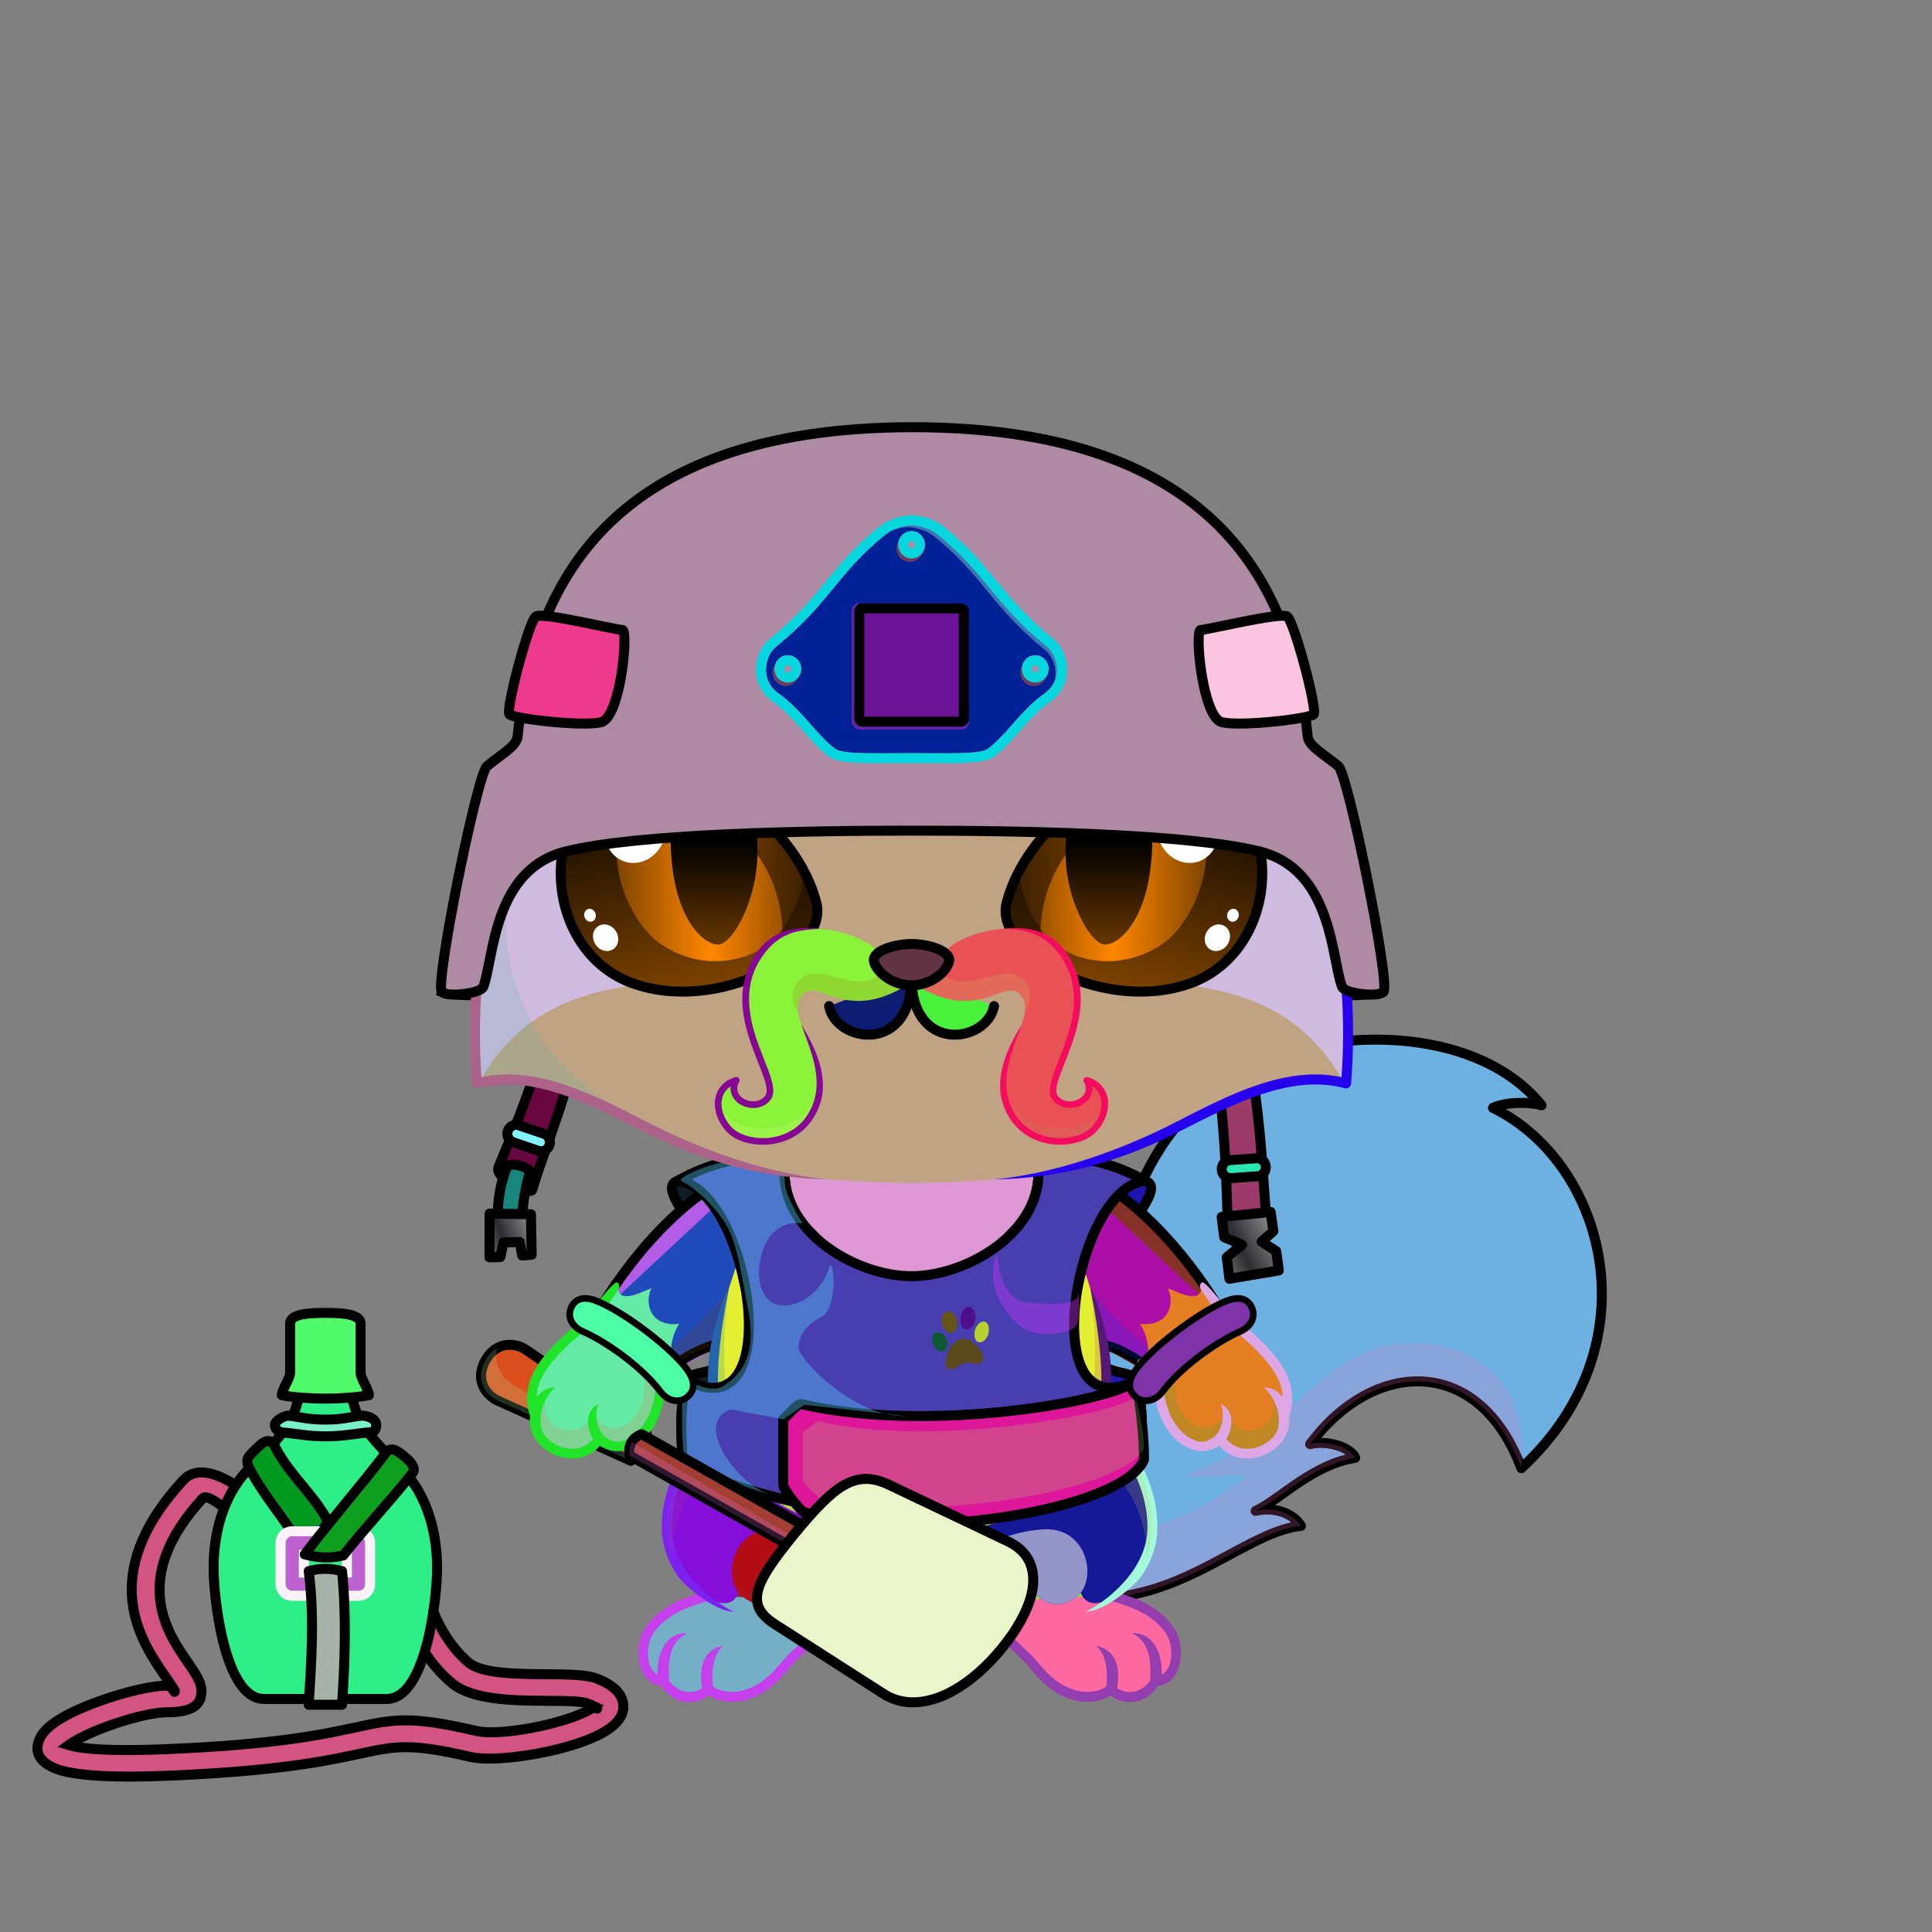 <svg xmlns="http://www.w3.org/2000/svg" xmlns:xlink="http://www.w3.org/1999/xlink" style="shape-rendering:geometricPrecision; text-rendering:geometricPrecision; image-rendering:optimizeQuality; fill-rule:evenodd; clip-rule:evenodd" version="1.1" viewBox="0 0 29000 29000" xml:space="preserve"><rect x="0" y="0" width="29000" height="29000" fill="#808080" stroke="none"/><defs><style type="text/css">.BraceletSteel-Mediumfil57new {fill:url(#BraceletSteel-Mediumid666new);fill-rule:nonzero}
.BraceletSteel-Mediumstr4new {stroke:black;stroke-width:100}
.BraceletSteel-Mediumfil58new {fill:url(#BraceletSteel-Mediumid686new);fill-rule:nonzero}
.HairBack-Fox0fil0 {fill:none}
.Tail-Fox5fil13 {fill:url(#Tail-Fox5id28)}
.Tail-Fox5fil8 {fill:black;fill-opacity:0.2}
.Tail-Fox5fil0 {fill:none}
.Tail-Fox5str0 {stroke:black;stroke-width:150;stroke-linecap:round;stroke-linejoin:round}
.RightFoot-Fox2fil22 {fill:url(#RightFoot-Fox2id162)}
.RightFoot-Fox2fil8 {fill:black;fill-opacity:0.2}
.RightFoot-Fox2fil0 {fill:none}
.RightFoot-Fox2fil18 {fill:black;fill-rule:nonzero}
.RightLeg-Fox2fil23 {fill:url(#RightLeg-Fox2id41)}
.RightLeg-Fox2fil25 {fill:#ffd787}
.RightLeg-Fox2fil18 {fill:black;fill-rule:nonzero}
.RightLeg-Fox2fil8 {fill:black;fill-opacity:0.2}
.LeftFoot-Fox2fil31 {fill:url(#LeftFoot-Fox2id165)}
.LeftFoot-Fox2fil8 {fill:black;fill-opacity:0.2}
.LeftFoot-Fox2fil0 {fill:none}
.LeftFoot-Fox2fil18 {fill:black;fill-rule:nonzero}
.LeftLeg-Fox2fil32 {fill:url(#LeftLeg-Fox2id44)}
.LeftLeg-Fox2fil25 {fill:#ffd787}
.LeftLeg-Fox2fil18 {fill:black;fill-rule:nonzero}
.LeftLeg-Fox2fil8 {fill:black;fill-opacity:0.2}
.RightHand-Fox0fil34 {fill:url(#RightHand-Fox0id128)}
.RightHand-Fox0fil8 {fill:black;fill-opacity:0.2}
.RightHand-Fox0fil0 {fill:none}
.RightHand-Fox0str0 {stroke:black;stroke-width:150;stroke-linecap:round;stroke-linejoin:round}
.RightPaw-Fox0fil39 {fill:url(#RightPaw-Fox0id92)}
.RightPaw-Fox0fil8 {fill:black;fill-opacity:0.2}
.RightPaw-Fox0fil18 {fill:black;fill-rule:nonzero}
.LeftHand-Fox0fil44 {fill:url(#LeftHand-Fox0id144)}
.LeftHand-Fox0fil8 {fill:black;fill-opacity:0.2}
.LeftHand-Fox0fil0 {fill:none}
.LeftHand-Fox0str0 {stroke:black;stroke-width:150;stroke-linecap:round;stroke-linejoin:round}
.LeftPaw-Fox0fil48 {fill:url(#LeftPaw-Fox0id151)}
.LeftPaw-Fox0fil8 {fill:black;fill-opacity:0.2}
.LeftPaw-Fox0fil18 {fill:black;fill-rule:nonzero}
.Body-Fox6fil53 {fill:url(#Body-Fox6id192)}
.Body-Fox6fil8 {fill:black;fill-opacity:0.2}
.Body-Fox6fil18 {fill:black;fill-rule:nonzero}
.Body-Fox6fil60 {fill:url(#Body-Fox6id50)}
.Head-Fox7fil139 {fill:url(#Head-Fox7id94)}
.Head-Fox7fil12 {fill:#49505e;fill-opacity:0.502}
.Head-Fox7fil8 {fill:black;fill-opacity:0.2}
.Head-Fox7fil18 {fill:black;fill-rule:nonzero}
.Mouth-Fox0fil0 {fill:none}
.Mouth-Fox0str0 {stroke:black;stroke-width:150;stroke-linecap:round;stroke-linejoin:round}
.Eyes-Fox9fil150 {fill:#262c39}
.Eyes-Fox9fil4 {fill:black;fill-opacity:0.502}
.Eyes-Fox9fil200 {fill:url(#Eyes-Fox9id174)}
.Eyes-Fox9fil201 {fill:url(#Eyes-Fox9id25)}
.Eyes-Fox9fil202 {fill:url(#Eyes-Fox9id23)}
.Eyes-Fox9fil142 {fill:white}
.Eyes-Fox9fil203 {fill:url(#Eyes-Fox9id173)}
.Eyes-Fox9fil204 {fill:url(#Eyes-Fox9id26)}
.Eyes-Fox9fil205 {fill:url(#Eyes-Fox9id102)}
.Eyes-Fox9fil0 {fill:none}
.Eyes-Fox9str1 {stroke:black;stroke-width:150}
.Moustache-Fox4fil207 {fill:url(#Moustache-Fox4id52)}
.Moustache-Fox4fil8 {fill:black;fill-opacity:0.2}
.Moustache-Fox4fil18 {fill:black;fill-rule:nonzero}
.Moustache-Fox4fil208 {fill:url(#Moustache-Fox4id51)}
.Nose-Fox0fil215 {fill:url(#Nose-Fox0id189)}
.Nose-Fox0str0 {stroke:black;stroke-width:150;stroke-linecap:round;stroke-linejoin:round}
.HatMilitaryKevlarBack-Mediumfil20 {fill:url(#HatMilitaryKevlarBack-Mediumid69)}
.HatMilitaryKevlarBack-Mediumstr0 {stroke:black;stroke-width:150}
.HatMilitaryKevlarBack-Mediumfil21 {fill:url(#HatMilitaryKevlarBack-Mediumid78)}
.HatMilitaryKevlarBack-Mediumstr1 {stroke:black;stroke-width:150;stroke-linecap:round;stroke-linejoin:round}
.HatMilitaryKevlarBack-Mediumfil22 {fill:url(#HatMilitaryKevlarBack-Mediumid108)}
.HatMilitaryKevlarBack-Mediumfil23 {fill:url(#HatMilitaryKevlarBack-Mediumid65)}
.HatMilitaryKevlarBack-Mediumfil24 {fill:url(#HatMilitaryKevlarBack-Mediumid74)}
.HatMilitaryKevlarBack-Mediumfil25 {fill:url(#HatMilitaryKevlarBack-Mediumid98)}
.HatMilitaryKevlarBack-Mediumfil26 {fill:url(#HatMilitaryKevlarBack-Mediumid51)}
.HatMilitaryKevlarBack-Mediumfil27 {fill:url(#HatMilitaryKevlarBack-Mediumid40)}
.HatMilitaryKevlar-Mediumfil28 {fill:url(#HatMilitaryKevlar-Mediumid45)}
.HatMilitaryKevlar-Mediumfil9 {fill:black;fill-opacity:0.4}
.HatMilitaryKevlar-Mediumfil10 {fill:#f2efeb;fill-opacity:0.2}
.HatMilitaryKevlar-Mediumfil29 {fill:url(#HatMilitaryKevlar-Mediumid61)}
.HatMilitaryKevlar-Mediumfil31 {fill:url(#HatMilitaryKevlar-Mediumid79)}
.HatMilitaryKevlar-Mediumfil15 {fill:black}
.HatMilitaryKevlar-Mediumfil16 {fill:#f2efeb;fill-opacity:0.502}
.HatMilitaryKevlar-Mediumfil17 {fill:#2B2A29;fill-opacity:0.502}
.HatMilitaryKevlar-Mediumfil18 {fill:#f2efeb;fill-rule:nonzero;fill-opacity:0.502}
.HatMilitaryKevlar-Mediumfil12 {fill:none}
.HatMilitaryKevlar-Mediumstr1 {stroke:black;stroke-width:150;stroke-linecap:round;stroke-linejoin:round}
.HatMilitaryKevlar-Mediumfil30 {fill:url(#HatMilitaryKevlar-Mediumid85)}
.HatMilitaryKevlar-Mediumstr2 {stroke:black;stroke-width:150;stroke-linejoin:round}
.HatMilitaryKevlar-Mediumstr3 {stroke:black;stroke-width:150;stroke-linecap:round}
.HatMilitaryKevlar-Mediumfil32 {fill:url(#HatMilitaryKevlar-Mediumid59)}
.WeaponFlySwatterBack-Mediumfil1 {fill:black;fill-rule:nonzero;fill-opacity:0.2}
.WeaponFlySwatterBack-Mediumfil0 {fill:url(#WeaponFlySwatterBack-Mediumid26);fill-rule:nonzero}
.WeaponFlySwatterBack-Mediumstr0 {stroke:black;stroke-width:150;stroke-linecap:round;stroke-linejoin:round}
.WeaponFlySwatter-Mediumfil3 {fill:black;fill-opacity:0.2}
.WeaponFlySwatter-Mediumfil4 {fill:url(#WeaponFlySwatter-Mediumid24);fill-rule:nonzero}
.WeaponFlySwatter-Mediumfil1 {fill:black;fill-rule:nonzero;fill-opacity:0.2}
.WeaponFlySwatter-Mediumfil2 {fill:url(#WeaponFlySwatter-Mediumid0)}
.WeaponFlySwatter-Mediumstr0 {stroke:black;stroke-width:150;stroke-linecap:round;stroke-linejoin:round}
.WeaponFlySwatter-Mediumfil5 {fill:none;fill-rule:nonzero}
.WeaponFlySwatter-Mediumstr1 {stroke:black;stroke-width:150}
.NecklaceMilitaryVestBack-Mediumfil35 {fill:url(#NecklaceMilitaryVestBack-Mediumid36)}
.NecklaceMilitaryVestBack-Mediumstr0 {stroke:black;stroke-width:150;stroke-linecap:round;stroke-linejoin:round}
.NecklaceMilitaryVestBack-Mediumfil36 {fill:url(#NecklaceMilitaryVestBack-Mediumid8)}
.NecklaceMilitaryVest-Mediumfil37 {fill:url(#NecklaceMilitaryVest-Mediumid13)}
.NecklaceMilitaryVest-Mediumfil27 {fill:white;fill-opacity:0.502}
.NecklaceMilitaryVest-Mediumfil9 {fill:black;fill-opacity:0.2}
.NecklaceMilitaryVest-Mediumfil7 {fill:black;fill-opacity:0.4}
.NecklaceMilitaryVest-Mediumfil40 {fill:url(#NecklaceMilitaryVest-Mediumid4)}
.NecklaceMilitaryVest-Mediumfil31 {fill:black;fill-opacity:0.502}
.NecklaceMilitaryVest-Mediumfil42 {fill:url(#NecklaceMilitaryVest-Mediumid3)}
.NecklaceMilitaryVest-Mediumfil34 {fill:black}
.NecklaceMilitaryVest-Mediumfil38 {fill:url(#NecklaceMilitaryVest-Mediumid29)}
.NecklaceMilitaryVest-Mediumstr0 {stroke:black;stroke-width:150;stroke-linecap:round;stroke-linejoin:round}
.NecklaceMilitaryVest-Mediumfil39 {fill:url(#NecklaceMilitaryVest-Mediumid2)}
.NecklaceMilitaryVest-Mediumfil5 {fill:none}
.NecklaceMilitaryVest-Mediumfil41 {fill:url(#NecklaceMilitaryVest-Mediumid14)}
.NecklaceMilitaryVest-Mediumstr2 {stroke:black;stroke-width:150}
.AccessoryFlaskWithWaterfil79 {fill:url(#AccessoryFlaskWithWaterid23)}
.AccessoryFlaskWithWaterfil1 {fill:black;fill-opacity:0.2}
.AccessoryFlaskWithWaterfil80 {fill:url(#AccessoryFlaskWithWaterid4)}
.AccessoryFlaskWithWaterfil48 {fill:white;fill-opacity:0.502}
.AccessoryFlaskWithWaterfil82 {fill:url(#AccessoryFlaskWithWaterid30)}
.AccessoryFlaskWithWaterfil15 {fill:black}
.AccessoryFlaskWithWaterfil78 {fill:url(#AccessoryFlaskWithWaterid25)}
.AccessoryFlaskWithWaterstr1 {stroke:black;stroke-width:150}
.AccessoryFlaskWithWaterfil2 {fill:none}
.AccessoryFlaskWithWaterstr4 {stroke:black;stroke-width:150}
.AccessoryFlaskWithWaterstr3 {stroke:black;stroke-width:150;stroke-linecap:round;stroke-linejoin:round}
.AccessoryFlaskWithWaterfil81 {fill:url(#AccessoryFlaskWithWaterid81)}
.AccessoryFlaskWithWaterstr0 {stroke:black;stroke-width:150;stroke-linecap:round;stroke-linejoin:round}
.AccessoryFlaskWithWaterfil83 {fill:url(#AccessoryFlaskWithWaterid79)}
.AccessoryFlaskWithWaterfil84 {fill:url(#AccessoryFlaskWithWaterid16)}
.AccessoryFlaskWithWaterfil85 {fill:url(#AccessoryFlaskWithWaterid13)}
</style><linearGradient gradientUnits="userSpaceOnUse" id="BraceletSteel-Mediumid666new" x1="8808.47" x2="10149.2" xlink:href="#BraceletSteel-Mediumid663new" y1="19708.3" y2="20807.9">
  </linearGradient><linearGradient gradientUnits="userSpaceOnUse" id="BraceletSteel-Mediumid686new" x1="18555.4" x2="17214.7" xlink:href="#BraceletSteel-Mediumid663new" y1="19708.3" y2="20807.9">
  </linearGradient><linearGradient gradientUnits="userSpaceOnUse" id="Tail-Fox5id28" x1="12775.8" x2="23014.4" y1="17677.8" y2="21999.7">
   <stop offset="0" style="stop-opacity:1; stop-color:#d6a647"/>
   <stop offset="0.29" style="stop-opacity:1; stop-color:#fcc960"/>
   <stop offset="0.569" style="stop-opacity:1; stop-color:#d6a647"/>
   <stop offset="1" style="stop-opacity:1; stop-color:#49505e"/>
  </linearGradient><linearGradient gradientUnits="userSpaceOnUse" id="RightFoot-Fox2id162" x1="16304.9" x2="16304.9" xlink:href="#RightFoot-Fox2id71" y1="23252.2" y2="25473.4">
  </linearGradient><linearGradient gradientUnits="objectBoundingBox" id="RightLeg-Fox2id41" x1="23.32%" x2="76.68%" y1="93.65%" y2="6.35%">
   <stop offset="0" style="stop-opacity:1; stop-color:#ffd787"/>
   <stop offset="0.2" style="stop-opacity:1; stop-color:#ffd787"/>
   <stop offset="1" style="stop-opacity:1; stop-color:#fcc960"/>
  </linearGradient><linearGradient gradientUnits="userSpaceOnUse" id="LeftFoot-Fox2id165" x1="11002.8" x2="11002.8" xlink:href="#LeftFoot-Fox2id71" y1="23252.1" y2="25473.4">
  </linearGradient><linearGradient gradientUnits="objectBoundingBox" id="LeftLeg-Fox2id44" x1="76.68%" x2="23.32%" xlink:href="#LeftLeg-Fox2id41" y1="93.65%" y2="6.35%">
  </linearGradient><linearGradient gradientUnits="objectBoundingBox" id="RightHand-Fox0id128" x1="19.715%" x2="80.285%" y1="10.418%" y2="89.581%">
   <stop offset="0" style="stop-opacity:1; stop-color:#d6a647"/>
   <stop offset="0.02" style="stop-opacity:1; stop-color:#d6a647"/>
   <stop offset="0.722" style="stop-opacity:1; stop-color:#fcc960"/>
   <stop offset="1" style="stop-opacity:1; stop-color:#fcc960"/>
  </linearGradient><linearGradient gradientUnits="userSpaceOnUse" id="RightPaw-Fox0id92" x1="18753.4" x2="17671.1" y1="21628.2" y2="19462.6">
   <stop offset="0" style="stop-opacity:1; stop-color:#49505e"/>
   <stop offset="1" style="stop-opacity:1; stop-color:#d6a647"/>
  </linearGradient><linearGradient gradientUnits="objectBoundingBox" id="LeftHand-Fox0id144" x1="80.285%" x2="19.715%" xlink:href="#LeftHand-Fox0id128" y1="10.418%" y2="89.581%">
  </linearGradient><linearGradient gradientUnits="userSpaceOnUse" id="LeftPaw-Fox0id151" x1="8539.59" x2="9651.19" xlink:href="#LeftPaw-Fox0id92" y1="21657.5" y2="19433.3">
  </linearGradient><linearGradient gradientUnits="objectBoundingBox" id="Body-Fox6id192" x1="50%" x2="50%" y1="0%" y2="100%">
   <stop offset="0" style="stop-opacity:1; stop-color:#d6a647"/>
   <stop offset="0.102" style="stop-opacity:1; stop-color:#d6a647"/>
   <stop offset="0.522" style="stop-opacity:1; stop-color:#fcc960"/>
   <stop offset="1" style="stop-opacity:1; stop-color:#ffd787"/>
  </linearGradient><linearGradient gradientUnits="userSpaceOnUse" id="Body-Fox6id50" x1="13639.7" x2="13639.7" y1="17471.4" y2="22339.9">
   <stop offset="0" style="stop-opacity:1; stop-color:#e6ded3"/>
   <stop offset="0.059" style="stop-opacity:1; stop-color:#e6ded3"/>
   <stop offset="0.51" style="stop-opacity:1; stop-color:#f2efeb"/>
   <stop offset="1" style="stop-opacity:1; stop-color:#f2efeb"/>
  </linearGradient><linearGradient gradientUnits="objectBoundingBox" id="Head-Fox7id94" x1="50%" x2="50%" y1="100%" y2="0%">
   <stop offset="0" style="stop-opacity:1; stop-color:#d6a647"/>
   <stop offset="0.4" style="stop-opacity:1; stop-color:#fcc960"/>
   <stop offset="1" style="stop-opacity:1; stop-color:#ffd787"/>
  </linearGradient><linearGradient gradientUnits="userSpaceOnUse" id="Eyes-Fox9id174" x1="10692.8" x2="9987.82" xlink:href="#Eyes-Fox9id11" y1="14899.5" y2="11363.2">
  </linearGradient><linearGradient gradientUnits="userSpaceOnUse" id="Eyes-Fox9id25" x1="9252.67" x2="12054.6" xlink:href="#Eyes-Fox9id4" y1="12956.5" y2="12956.5">
  </linearGradient><linearGradient gradientUnits="userSpaceOnUse" id="Eyes-Fox9id23" x1="10718.3" x2="10718.3" xlink:href="#Eyes-Fox9id3" y1="11567.3" y2="14177.8">
  </linearGradient><linearGradient gradientUnits="userSpaceOnUse" id="Eyes-Fox9id173" x1="16671" x2="17376" xlink:href="#Eyes-Fox9id11" y1="14899.5" y2="11363.2">
  </linearGradient><linearGradient gradientUnits="userSpaceOnUse" id="Eyes-Fox9id26" x1="15309.3" x2="18111.2" xlink:href="#Eyes-Fox9id4" y1="12956.5" y2="12956.5">
  </linearGradient><linearGradient gradientUnits="userSpaceOnUse" id="Eyes-Fox9id102" x1="16645.5" x2="16645.5" xlink:href="#Eyes-Fox9id3" y1="11567.3" y2="14177.8">
  </linearGradient><linearGradient gradientUnits="userSpaceOnUse" id="Moustache-Fox4id52" x1="13411.6" x2="10914.5" xlink:href="#Moustache-Fox4id51" y1="14690.1" y2="16381.9">
  </linearGradient><linearGradient gradientUnits="userSpaceOnUse" id="Nose-Fox0id189" x1="13681.9" x2="13681.9" y1="14170" y2="14789.2">
   <stop offset="0" style="stop-opacity:1; stop-color:#FFCCCC"/>
   <stop offset="1" style="stop-opacity:1; stop-color:#453F2C"/>
  </linearGradient><linearGradient gradientUnits="userSpaceOnUse" id="HatMilitaryKevlarBack-Mediumid69" x1="15579.5" x2="11785.2" xlink:href="#HatMilitaryKevlarBack-Mediumid68" y1="16646.9" y2="10560.4">
  </linearGradient><linearGradient gradientUnits="userSpaceOnUse" id="HatMilitaryKevlarBack-Mediumid78" x1="8115.47" x2="8080.17" xlink:href="#HatMilitaryKevlarBack-Mediumid55" y1="17851.9" y2="14740.7">
  </linearGradient><linearGradient gradientUnits="userSpaceOnUse" id="HatMilitaryKevlarBack-Mediumid108" x1="19457" x2="17556.9" xlink:href="#HatMilitaryKevlarBack-Mediumid55" y1="17155.1" y2="15912.5">
  </linearGradient><linearGradient gradientUnits="userSpaceOnUse" id="HatMilitaryKevlarBack-Mediumid65" x1="7554.38" x2="7876.54" xlink:href="#HatMilitaryKevlarBack-Mediumid46" y1="17577.3" y2="18270">
  </linearGradient><linearGradient gradientUnits="userSpaceOnUse" id="HatMilitaryKevlarBack-Mediumid74" x1="7365.83" x2="7962.03" xlink:href="#HatMilitaryKevlarBack-Mediumid34" y1="18651.8" y2="18437.6">
  </linearGradient><linearGradient gradientUnits="userSpaceOnUse" id="HatMilitaryKevlarBack-Mediumid98" x1="18418.7" x2="19115.2" xlink:href="#HatMilitaryKevlarBack-Mediumid34" y1="18869.6" y2="18517.5">
  </linearGradient><linearGradient gradientUnits="userSpaceOnUse" id="HatMilitaryKevlarBack-Mediumid51" x1="7832.92" x2="8037" xlink:href="#HatMilitaryKevlarBack-Mediumid44" y1="16862.8" y2="17301.6">
  </linearGradient><linearGradient gradientUnits="userSpaceOnUse" id="HatMilitaryKevlarBack-Mediumid40" x1="18547" x2="18791.9" y1="17377.8" y2="17692.3">
   <stop offset="0" style="stop-opacity:1; stop-color:#6E6E6E"/>
   <stop offset="1" style="stop-opacity:1; stop-color:lightgrey"/>
  </linearGradient><linearGradient gradientUnits="userSpaceOnUse" id="HatMilitaryKevlar-Mediumid45" x1="7769.86" x2="19628.7" xlink:href="#HatMilitaryKevlar-Mediumid39" y1="12801.6" y2="8539.95">
  </linearGradient><linearGradient gradientUnits="userSpaceOnUse" id="HatMilitaryKevlar-Mediumid61" x1="8402.11" x2="18962.5" y1="15314.9" y2="11519.9">
   <stop offset="0" style="stop-opacity:1; stop-color:#5B5B5B"/>
   <stop offset="0.302" style="stop-opacity:1; stop-color:#2D2C32"/>
   <stop offset="1" style="stop-opacity:1; stop-color:#5C5B5E"/>
  </linearGradient><linearGradient gradientUnits="userSpaceOnUse" id="HatMilitaryKevlar-Mediumid79" x1="11747.7" x2="15616.9" xlink:href="#HatMilitaryKevlar-Mediumid49" y1="10274.4" y2="8917.72">
  </linearGradient><linearGradient gradientUnits="userSpaceOnUse" id="HatMilitaryKevlar-Mediumid85" x1="7834.16" x2="9178.83" xlink:href="#HatMilitaryKevlar-Mediumid64" y1="10568.4" y2="9534.85">
  </linearGradient><linearGradient gradientUnits="userSpaceOnUse" id="HatMilitaryKevlar-Mediumid59" x1="18185.8" x2="19530.5" y1="10568.4" y2="9534.85">
   <stop offset="0" style="stop-opacity:1; stop-color:#1F1E21"/>
   <stop offset="1" style="stop-opacity:1; stop-color:#35343A"/>
  </linearGradient><linearGradient gradientUnits="userSpaceOnUse" id="WeaponFlySwatterBack-Mediumid26" x1="7745.86" x2="9181.7" xlink:href="#WeaponFlySwatterBack-Mediumid24" y1="21810.6" y2="20301.7">
  </linearGradient><linearGradient gradientUnits="userSpaceOnUse" id="WeaponFlySwatter-Mediumid24" x1="12160.4" x2="14712.1" y1="25216.2" y2="22534.8">
   <stop offset="0" style="stop-opacity:1; stop-color:#008011"/>
   <stop offset="1" style="stop-opacity:1; stop-color:#00BD55"/>
  </linearGradient><linearGradient gradientUnits="userSpaceOnUse" id="WeaponFlySwatter-Mediumid0" x1="9457.05" x2="12008.3" y1="22428.9" y2="22293.2">
   <stop offset="0" style="stop-opacity:1; stop-color:#787878"/>
   <stop offset="1" style="stop-opacity:1; stop-color:#D6D6D6"/>
  </linearGradient><linearGradient gradientUnits="userSpaceOnUse" id="NecklaceMilitaryVestBack-Mediumid36" x1="11031" x2="10921.7" xlink:href="#NecklaceMilitaryVestBack-Mediumid8" y1="17736.9" y2="21506.7">
  </linearGradient><linearGradient gradientUnits="userSpaceOnUse" id="NecklaceMilitaryVest-Mediumid13" x1="13681.9" x2="13681.9" xlink:href="#NecklaceMilitaryVest-Mediumid2" y1="22760.3" y2="17350.8">
  </linearGradient><linearGradient gradientUnits="userSpaceOnUse" id="NecklaceMilitaryVest-Mediumid4" x1="16100" x2="16034.2" xlink:href="#NecklaceMilitaryVest-Mediumid2" y1="17342.6" y2="19614.9">
  </linearGradient><linearGradient gradientUnits="userSpaceOnUse" id="NecklaceMilitaryVest-Mediumid3" x1="17135.4" x2="11793" y1="21757.3" y2="21853.7">
   <stop offset="0" style="stop-opacity:1; stop-color:#A7855C"/>
   <stop offset="0.149" style="stop-opacity:1; stop-color:#5F4733"/>
   <stop offset="0.522" style="stop-opacity:1; stop-color:#A4815B"/>
   <stop offset="1" style="stop-opacity:1; stop-color:#D9B57B"/>
  </linearGradient><linearGradient gradientUnits="userSpaceOnUse" id="NecklaceMilitaryVest-Mediumid29" x1="13681.9" x2="13681.9" xlink:href="#NecklaceMilitaryVest-Mediumid2" y1="22760.3" y2="20910.8">
  </linearGradient><linearGradient gradientUnits="userSpaceOnUse" id="NecklaceMilitaryVest-Mediumid14" x1="13841" x2="15010.2" y1="20437.7" y2="19780.9">
   <stop offset="0" style="stop-opacity:1; stop-color:#574F4A"/>
   <stop offset="1" style="stop-opacity:1; stop-color:#F3F1D1"/>
  </linearGradient><linearGradient gradientUnits="userSpaceOnUse" id="AccessoryFlaskWithWaterid23" x1="3205.91" x2="6561.17" y1="23126.1" y2="23126.1">
   <stop offset="0" style="stop-opacity:1; stop-color:#865126"/>
   <stop offset="0.149" style="stop-opacity:1; stop-color:#734F25"/>
   <stop offset="0.412" style="stop-opacity:1; stop-color:#4F341B"/>
   <stop offset="0.761" style="stop-opacity:1; stop-color:#BA833C"/>
   <stop offset="1" style="stop-opacity:1; stop-color:#855819"/>
  </linearGradient><linearGradient gradientUnits="userSpaceOnUse" id="AccessoryFlaskWithWaterid4" x1="4230.39" x2="5536.69" y1="20350.8" y2="20350.8">
   <stop offset="0" style="stop-opacity:1; stop-color:#424D4A"/>
   <stop offset="0.259" style="stop-opacity:1; stop-color:#707A78"/>
   <stop offset="0.451" style="stop-opacity:1; stop-color:#4C5654"/>
   <stop offset="0.69" style="stop-opacity:1; stop-color:#DFE9EB"/>
   <stop offset="1" style="stop-opacity:1; stop-color:#A4ADAB"/>
  </linearGradient><linearGradient gradientUnits="userSpaceOnUse" id="AccessoryFlaskWithWaterid30" x1="4716.11" x2="5050.97" y1="23904.1" y2="23034.9">
   <stop offset="0" style="stop-opacity:1; stop-color:#4D4B42"/>
   <stop offset="0.169" style="stop-opacity:1; stop-color:#707A78"/>
   <stop offset="0.341" style="stop-opacity:1; stop-color:#4C5654"/>
   <stop offset="0.569" style="stop-opacity:1; stop-color:#DFE9EB"/>
   <stop offset="1" style="stop-opacity:1; stop-color:#838577"/>
  </linearGradient><linearGradient gradientUnits="userSpaceOnUse" id="AccessoryFlaskWithWaterid25" x1="5672.23" x2="4247.15" y1="27034.1" y2="21734.6">
   <stop offset="0" style="stop-opacity:1; stop-color:#8A7A6E"/>
   <stop offset="0.259" style="stop-opacity:1; stop-color:#413836"/>
   <stop offset="0.651" style="stop-opacity:1; stop-color:#3B3332"/>
   <stop offset="1" style="stop-opacity:1; stop-color:#AB9780"/>
  </linearGradient><linearGradient gradientUnits="userSpaceOnUse" id="AccessoryFlaskWithWaterid81" x1="4549.26" x2="4088.46" y1="23238.9" y2="21722.7">
   <stop offset="0" style="stop-opacity:1; stop-color:#12131C"/>
   <stop offset="0.369" style="stop-opacity:1; stop-color:#3B3332"/>
   <stop offset="1" style="stop-opacity:1; stop-color:#AB9780"/>
  </linearGradient><linearGradient gradientUnits="userSpaceOnUse" id="AccessoryFlaskWithWaterid79" x1="4867.21" x2="5918.47" xlink:href="#AccessoryFlaskWithWaterid16" y1="23175.3" y2="21958.8">
  </linearGradient><linearGradient gradientUnits="userSpaceOnUse" id="AccessoryFlaskWithWaterid13" x1="4125.86" x2="5646.78" xlink:href="#AccessoryFlaskWithWaterid4" y1="21404.4" y2="21404.4">
  </linearGradient><linearGradient gradientUnits="userSpaceOnUse" id="BraceletSteel-Mediumid663new" x1="19208.4" x2="16994.4" y1="19855.6" y2="20661.5">
   <stop offset="0" style="stop-opacity:1; stop-color:#424352"/>
   <stop offset="0.11" style="stop-opacity:1; stop-color:#848690"/>
   <stop offset="0.251" style="stop-opacity:1; stop-color:#FFFFFC"/>
   <stop offset="0.471" style="stop-opacity:1; stop-color:#8D8F99"/>
   <stop offset="0.78" style="stop-opacity:1; stop-color:#16171A"/>
   <stop offset="1" style="stop-opacity:1; stop-color:#42444D"/>
  </linearGradient><linearGradient gradientUnits="userSpaceOnUse" id="RightFoot-Fox2id71" x1="20567.8" x2="23404.3" y1="20889.9" y2="17430.7">
   <stop offset="0" style="stop-opacity:1; stop-color:#49505e"/>
   <stop offset="1" style="stop-opacity:1; stop-color:#262c39"/>
  </linearGradient><linearGradient gradientUnits="userSpaceOnUse" id="LeftFoot-Fox2id71" x1="20567.8" x2="23404.3" y1="20889.9" y2="17430.7">
   <stop offset="0" style="stop-opacity:1; stop-color:#49505e"/>
   <stop offset="1" style="stop-opacity:1; stop-color:#262c39"/>
  </linearGradient><linearGradient gradientUnits="objectBoundingBox" id="LeftLeg-Fox2id41" x1="23.32%" x2="76.68%" y1="93.65%" y2="6.35%">
   <stop offset="0" style="stop-opacity:1; stop-color:#ffd787"/>
   <stop offset="0.2" style="stop-opacity:1; stop-color:#ffd787"/>
   <stop offset="1" style="stop-opacity:1; stop-color:#fcc960"/>
  </linearGradient><linearGradient gradientUnits="objectBoundingBox" id="LeftHand-Fox0id128" x1="19.715%" x2="80.285%" y1="10.418%" y2="89.581%">
   <stop offset="0" style="stop-opacity:1; stop-color:#d6a647"/>
   <stop offset="0.02" style="stop-opacity:1; stop-color:#d6a647"/>
   <stop offset="0.722" style="stop-opacity:1; stop-color:#fcc960"/>
   <stop offset="1" style="stop-opacity:1; stop-color:#fcc960"/>
  </linearGradient><linearGradient gradientUnits="userSpaceOnUse" id="LeftPaw-Fox0id92" x1="18753.4" x2="17671.1" y1="21628.2" y2="19462.6">
   <stop offset="0" style="stop-opacity:1; stop-color:#49505e"/>
   <stop offset="1" style="stop-opacity:1; stop-color:#d6a647"/>
  </linearGradient><linearGradient gradientUnits="userSpaceOnUse" id="Eyes-Fox9id11" x1="16664.8" x2="17411" y1="14898.5" y2="11291.1">
   <stop offset="0" style="stop-opacity:1; stop-color:#804400"/>
   <stop offset="1" style="stop-opacity:1; stop-color:black"/>
  </linearGradient><linearGradient gradientUnits="objectBoundingBox" id="Eyes-Fox9id4" x1="100%" x2="0%" y1="50%" y2="50%">
   <stop offset="0" style="stop-opacity:1; stop-color:#804400"/>
   <stop offset="0.502" style="stop-opacity:1; stop-color:#ff8700"/>
   <stop offset="1" style="stop-opacity:1; stop-color:#804400"/>
  </linearGradient><linearGradient gradientUnits="userSpaceOnUse" id="Eyes-Fox9id3" x1="16867.8" x2="16867.8" y1="11330.3" y2="14359.1">
   <stop offset="0" style="stop-opacity:1; stop-color:black"/>
   <stop offset="0.4" style="stop-opacity:1; stop-color:black"/>
   <stop offset="1" style="stop-opacity:1; stop-color:#663600"/>
  </linearGradient><linearGradient gradientUnits="userSpaceOnUse" id="Moustache-Fox4id51" x1="16449.3" x2="13952.3" y1="14690.1" y2="16381.9">
   <stop offset="0" style="stop-opacity:1; stop-color:#ffcabc"/>
   <stop offset="0.29" style="stop-opacity:1; stop-color:#ffcabc"/>
   <stop offset="1" style="stop-opacity:1; stop-color:#e6a593"/>
  </linearGradient><linearGradient gradientUnits="userSpaceOnUse" id="HatMilitaryKevlarBack-Mediumid68" x1="15769.2" x2="11595.4" y1="16643" y2="10069.5">
   <stop offset="0" style="stop-opacity:1; stop-color:#434242"/>
   <stop offset="1" style="stop-opacity:1; stop-color:#252525"/>
  </linearGradient><linearGradient gradientUnits="userSpaceOnUse" id="HatMilitaryKevlarBack-Mediumid55" x1="7558.78" x2="7519.95" y1="17944.4" y2="14584.4">
   <stop offset="0" style="stop-opacity:1; stop-color:#565F63"/>
   <stop offset="1" style="stop-opacity:1; stop-color:#2F2F2F"/>
  </linearGradient><linearGradient gradientUnits="userSpaceOnUse" id="HatMilitaryKevlarBack-Mediumid46" x1="8004.84" x2="8303.34" y1="18721.3" y2="19347.7">
   <stop offset="0" style="stop-opacity:1; stop-color:#696363"/>
   <stop offset="1" style="stop-opacity:1; stop-color:#D1CECA"/>
  </linearGradient><linearGradient gradientUnits="userSpaceOnUse" id="HatMilitaryKevlarBack-Mediumid34" x1="7830.14" x2="8382.56" y1="19693.1" y2="19499.3">
   <stop offset="0" style="stop-opacity:1; stop-color:#5C5757"/>
   <stop offset="0.302" style="stop-opacity:1; stop-color:#2D2C32"/>
   <stop offset="1" style="stop-opacity:1; stop-color:#817F82"/>
  </linearGradient><linearGradient gradientUnits="userSpaceOnUse" id="HatMilitaryKevlarBack-Mediumid44" x1="8262.93" x2="8452.03" y1="18075" y2="18471.9">
   <stop offset="0" style="stop-opacity:1; stop-color:#6A6D70"/>
   <stop offset="1" style="stop-opacity:1; stop-color:#D0D7DB"/>
  </linearGradient><linearGradient gradientUnits="userSpaceOnUse" id="HatMilitaryKevlar-Mediumid39" x1="7178.02" x2="20222.8" y1="12831.4" y2="8228.79">
   <stop offset="0" style="stop-opacity:1; stop-color:#5C5757"/>
   <stop offset="0.302" style="stop-opacity:1; stop-color:#2D2C32"/>
   <stop offset="1" style="stop-opacity:1; stop-color:#74747A"/>
  </linearGradient><linearGradient gradientUnits="userSpaceOnUse" id="HatMilitaryKevlar-Mediumid49" x1="11562" x2="15801.4" y1="10112.7" y2="8626.14">
   <stop offset="0" style="stop-opacity:1; stop-color:#5B5B5B"/>
   <stop offset="0.302" style="stop-opacity:1; stop-color:#2D2C32"/>
   <stop offset="1" style="stop-opacity:1; stop-color:#686669"/>
  </linearGradient><linearGradient gradientUnits="userSpaceOnUse" id="HatMilitaryKevlar-Mediumid64" x1="7248.75" x2="8727.89" y1="10419.5" y2="9303.28">
   <stop offset="0" style="stop-opacity:1; stop-color:#0F0E0E"/>
   <stop offset="1" style="stop-opacity:1; stop-color:#1C1B1F"/>
  </linearGradient><linearGradient gradientUnits="userSpaceOnUse" id="WeaponFlySwatterBack-Mediumid24" x1="12160.4" x2="14712.1" y1="25216.2" y2="22534.8">
   <stop offset="0" style="stop-opacity:1; stop-color:#008011"/>
   <stop offset="1" style="stop-opacity:1; stop-color:#00BD55"/>
  </linearGradient><linearGradient gradientUnits="userSpaceOnUse" id="NecklaceMilitaryVestBack-Mediumid8" x1="16442.2" x2="16332.9" y1="17736.9" y2="21506.7">
   <stop offset="0" style="stop-opacity:1; stop-color:#573C1C"/>
   <stop offset="1" style="stop-opacity:1; stop-color:#2B100C"/>
  </linearGradient><linearGradient gradientUnits="userSpaceOnUse" id="NecklaceMilitaryVest-Mediumid2" x1="11329.7" x2="11263.8" y1="17342.6" y2="19614.9">
   <stop offset="0" style="stop-opacity:1; stop-color:#503B22"/>
   <stop offset="1" style="stop-opacity:1; stop-color:#D9B57B"/>
  </linearGradient><linearGradient gradientUnits="userSpaceOnUse" id="AccessoryFlaskWithWaterid16" x1="4702.91" x2="5106.95" y1="25411.2" y2="23727">
   <stop offset="0" style="stop-opacity:1; stop-color:#5B5C63"/>
   <stop offset="0.51" style="stop-opacity:1; stop-color:#665E59"/>
   <stop offset="1" style="stop-opacity:1; stop-color:#AB9B89"/>
  </linearGradient></defs><g id="HairBack-Fox0">
 <animateTransform additive="sum" attributeName="transform" dur="10" repeatCount="indefinite" type="translate" values="0;0 200;0;0 200;0;0 200;0;0 200;0"/>
  <rect class="HairBack-Fox0fil0" height="908" width="908" x="13228" y="16528"/>
 </g><g id="Tail-Fox5">
  <path class="Tail-Fox5fil13" d="M13378 20620c1055,798 2901,1153 3156,-587 402,-2751 1220,-3559 2564,-4130 1113,-473 3101,-478 4041,688 -210,-61 -560,-45 -729,39 1686,822 2438,3547 426,5408 -639,-1706 -2218,-1642 -3170,-361 238,-61 598,35 676,205 -648,104 -1121,623 -1494,797 249,-62 548,15 680,225 -668,70 -1414,764 -2406,1003 -1158,280 -2417,208 -3453,-234 -1023,-437 -1733,-1068 -1863,-1800 -365,-262 1050,-1648 1572,-1253z" style="fill:#d46a33"/>
  <path class="Tail-Fox5fil0 Tail-Fox5str0" d="M13378 20620c1055,798 2910,1155 3156,-587 353,-2507 1159,-3559 2503,-4130 1113,-473 3162,-478 4102,688 -210,-61 -560,-45 -729,39 1686,822 2438,3547 426,5408 -639,-1706 -2218,-1642 -3170,-361 238,-61 598,35 676,205 -648,104 -1121,623 -1494,797 249,-62 548,15 680,225 -668,70 -1414,764 -2406,1003 -1158,280 -2417,208 -3453,-234 -1023,-437 -1733,-1068 -1863,-1800 -365,-262 1050,-1648 1572,-1253z" style="fill:#6db1e2"/>
  <path class="Tail-Fox5fil8" d="M22836 22038c-639,-1706 -2218,-1642 -3170,-361 238,-61 598,35 676,205 -648,104 -1121,623 -1494,797 249,-62 548,15 680,225 -668,70 -1414,764 -2406,1003 -1158,280 -2417,208 -3453,-234 -526,-225 -969,-501 -1293,-815 1525,504 4481,805 6358,-708 -244,-35 -665,64 -963,-7 1454,-450 1988,-1843 3228,-1972 942,-98 1987,441 1837,1867z" style="fill:#f670bb"/>
 </g><g id="NecklaceMilitaryVestBack-Medium">
 <animateTransform additive="sum" attributeName="transform" dur="10" repeatCount="indefinite" type="translate" values="0;0 200;0;0 200;0;0 200;0;0 200;0"/>
  <g id="_2617338197808">
   <path class="NecklaceMilitaryVestBack-Mediumfil35 NecklaceMilitaryVestBack-Mediumstr0" d="M10179 17723c-337,102 325,685 597,1402 106,277 295,950 191,1195 -149,348 -619,235 -651,399 0,0 195,774 228,801 34,27 1323,-628 1323,-628 0,0 -232,-2792 -284,-2818 -52,-27 -508,-224 -496,-285 -303,-22 -605,-44 -908,-66z" style="fill:#0e1d21"/>
   <path class="NecklaceMilitaryVestBack-Mediumfil36 NecklaceMilitaryVestBack-Mediumstr0" d="M17185 17723c337,102 -325,685 -598,1402 -105,277 -295,950 -190,1195 149,348 619,235 651,399 0,0 -195,774 -228,801 -34,27 -1323,-628 -1323,-628 0,0 232,-2792 284,-2818 52,-27 508,-224 496,-285 303,-22 605,-44 908,-66z" style="fill:#1e16af"/>
  </g>
 </g><g id="HatMilitaryKevlarBack-Medium">
 <animateTransform additive="sum" attributeName="transform" dur="10" repeatCount="indefinite" type="translate" values="0;0 200;0;0 200;0;0 200;0;0 200;0"/>
  <g>
   <path class="HatMilitaryKevlarBack-Mediumfil20 HatMilitaryKevlarBack-Mediumstr0" d="M6632 14887c514,-2898 2519,-2611 7050,-2611 4532,0 6537,-287 7051,2611 -999,286 -3266,-701 -7051,-701 -3784,0 -6052,987 -7050,701z" style="fill:#ebd3a9"/>
   <path class="HatMilitaryKevlarBack-Mediumfil21 HatMilitaryKevlarBack-Mediumstr1" d="M8215 14807c0,0 -47,287 -83,807 -36,520 -623,1823 -650,1908 -56,177 484,423 508,337 150,-546 661,-1708 650,-2316 -11,-609 70,-613 78,-827 -161,30 -334,61 -503,91z" style="fill:#6a0640"/>
   <path class="HatMilitaryKevlarBack-Mediumfil22 HatMilitaryKevlarBack-Mediumstr1" d="M18003 14599c-5,-74 -64,393 165,1095 230,702 252,2527 259,2616 14,186 604,203 594,114 -63,-563 -96,-2040 -358,-2834 -263,-795 -135,-708 -208,-909 -210,-38 -281,-55 -452,-82z" style="fill:#9c3a6a"/>
   <path class="HatMilitaryKevlarBack-Mediumfil23 HatMilitaryKevlarBack-Mediumstr1" d="M7954 17599c-65,191 -110,473 -112,681 0,120 -330,93 -347,44 -58,-162 21,-624 124,-814 41,-76 359,19 335,89z" style="fill:#18867d"/>
   <polygon class="HatMilitaryKevlarBack-Mediumfil24 HatMilitaryKevlarBack-Mediumstr1" points="7970,18226 7349,18216 7347,18873 7510,18869 7558,18650 7801,18643 7838,18846 7981,18834 "/>
   <polygon class="HatMilitaryKevlarBack-Mediumfil25 HatMilitaryKevlarBack-Mediumstr1" points="19073,18192 18337,18266 18376,18571 18643,18685 18414,18871 18454,19195 19196,19070 19156,18780 18937,18638 19114,18480 "/>
   <path class="HatMilitaryKevlarBack-Mediumfil26 HatMilitaryKevlarBack-Mediumstr0" d="M7706 17146c-69,-23 -106,-99 -84,-170 23,-70 97,-109 166,-85l376 127c69,24 106,100 84,170 -23,71 -97,109 -166,86l-376 -128z" style="fill:#83f5fc"/>
   <path class="HatMilitaryKevlarBack-Mediumfil27 HatMilitaryKevlarBack-Mediumstr0" d="M18480 17684c-73,6 -136,-51 -141,-125 -5,-75 49,-139 122,-145l398 -28c73,-5 136,51 141,125 5,75 -49,139 -122,145l-398 28z" style="fill:#2ae6b3"/>
  </g>
 </g><g id="RightFoot-Fox2">
  <path class="RightFoot-Fox2fil22" d="M17344 25232c-137,249 -447,331 -676,123 -79,82 -307,169 -584,76 -453,-152 -647,-627 -1039,-897 -210,-335 50,-672 -74,-810 206,-438 728,-491 1087,-467 300,20 870,160 658,684 145,50 358,135 465,193 170,92 294,217 379,350 158,246 119,748 -216,748z" style="fill:#8de135"/>
  <path class="RightFoot-Fox2fil8" d="M17344 25232c-137,249 -447,331 -676,123 -79,82 -307,169 -584,76 -453,-152 -647,-627 -1039,-897 -173,-120 -100,-408 -65,-624 13,30 63,32 85,19 1,85 -2,160 47,261 304,621 1402,1311 1539,663 237,396 662,243 605,-148 145,250 318,57 222,-294 143,96 177,309 171,486 -20,178 -119,335 -305,335z" style="fill:#6a048d"/>
  <path class="RightFoot-Fox2fil0" d="M16657 23949c534,135 771,327 906,532 162,244 116,751 -219,751 -137,249 -447,331 -676,123 -79,82 -307,169 -584,76 -453,-152 -586,-562 -971,-844 -192,-140 -159,-401 -128,-554" style="fill:#fd69a0"/>
  <path class="RightFoot-Fox2fil18" d="M17265 25213c0,3 0,7 0,10 -56,86 -141,149 -240,169 -80,16 -166,3 -246,-45l-11 -8c45,-255 18,-572 -319,-636 159,118 182,399 156,611 -40,33 -112,65 -206,77 -84,11 -184,6 -293,-31 -253,-85 -404,-261 -562,-447 -265,-311 -583,-400 -489,-864 8,-41 -26,-86 -55,-89 -23,-2 -77,17 -85,58 -113,558 212,630 523,995 171,201 335,392 625,490 130,43 251,50 353,37 104,-13 191,-49 250,-89l3 0c111,81 247,115 383,88 136,-28 255,-114 333,-234 144,-15 246,-113 298,-251 29,-74 42,-157 42,-240 0,-135 -36,-275 -103,-376 -73,-110 -173,-216 -325,-313 -137,-86 -316,-165 -558,-231l-100 128c258,65 447,144 584,231 133,84 219,176 282,271 50,76 77,183 77,290 0,66 -10,130 -31,185 -24,64 -62,112 -114,138 13,-317 -122,-634 -445,-624 209,111 299,298 273,700z" style="fill:#943dae"/>
 </g><g id="LeftFoot-Fox2">
  <path class="LeftFoot-Fox2fil31" d="M9963 25232c137,249 448,331 677,123 78,82 306,169 583,76 454,-152 648,-627 1039,-897 210,-335 -49,-672 75,-810 -206,-438 -729,-491 -1088,-467 -299,20 -869,160 -657,684 -145,50 -358,135 -465,193 -170,92 -294,217 -380,350 -158,246 -118,748 216,748z" style="fill:#802a40"/>
  <path class="LeftFoot-Fox2fil8" d="M9963 25232c137,249 448,331 677,123 78,82 306,169 583,76 454,-152 648,-627 1039,-897 173,-120 101,-408 65,-624 -13,30 -63,32 -84,19 -2,85 1,160 -48,261 -303,621 -1401,1311 -1539,663 -236,396 -661,243 -605,-148 -144,250 -317,57 -221,-294 -143,96 -177,309 -171,486 19,178 118,335 304,335z" style="fill:#2da088"/>
  <path class="LeftFoot-Fox2fil0" d="M10650 23949c-534,135 -770,327 -906,532 -161,244 -115,751 219,751 137,249 448,331 677,123 78,82 307,169 583,76 454,-152 587,-562 972,-844 192,-140 159,-401 128,-554" style="fill:#74afc7"/>
  <path class="LeftFoot-Fox2fil18" d="M10042 25213c0,3 0,7 0,10 57,86 142,149 241,169 80,16 166,3 245,-45l12 -8c-45,-255 -19,-572 318,-636 -158,118 -181,399 -155,611 39,33 111,65 206,77 84,11 184,6 292,-31 254,-85 404,-261 562,-447 266,-311 584,-400 490,-864 -8,-41 26,-86 55,-89 22,-2 76,17 85,58 113,558 -213,630 -523,995 -172,201 -335,392 -625,490 -131,43 -252,50 -354,37 -103,-13 -190,-49 -250,-89l-3 0c-111,81 -247,115 -382,88 -137,-28 -256,-114 -333,-234 -144,-15 -246,-113 -299,-251 -28,-74 -41,-157 -41,-240 0,-135 35,-275 102,-376 73,-110 173,-216 326,-313 136,-86 316,-165 558,-231l100 128c-259,65 -447,144 -584,231 -133,84 -219,176 -282,271 -50,76 -77,183 -77,290 0,66 10,130 31,185 24,64 62,112 114,138 -13,-317 122,-634 445,-624 -209,111 -299,298 -274,700z" style="fill:#c63fed"/>
 </g><g id="RightLeg-Fox2">
  <path class="RightLeg-Fox2fil23" d="M13654 20939c701,0 2353,-56 2710,226 302,239 937,901 935,1761 -1,258 -252,770 -502,975 -224,183 -478,247 -575,10 -338,335 -711,115 -758,-169 -304,192 -490,58 -579,-180 -114,-303 -830,-395 -1231,-402l0 -2221z" style="fill:#151998"/>
  <path class="RightLeg-Fox2fil25" d="M16222 23911c-338,335 -711,115 -758,-169 -304,192 -490,58 -579,-180 -70,-184 -361,-290 -669,-347l13 -89c752,86 882,-139 1436,-170 609,-34 794,639 557,955z" style="fill:#9494c9"/>
  <path class="RightLeg-Fox2fil18" d="M15057 24610c33,25 62,27 88,-6 25,-32 18,-79 -15,-104 -85,-66 -111,-236 -89,-338 34,-163 71,-342 -66,-579 0,-1 -1,-3 -2,-4 -100,-171 -247,-296 -460,-378 -208,-80 -506,-119 -859,-119l0 150c335,0 616,36 805,108 180,69 302,173 385,314 0,2 1,3 2,4 108,188 77,337 48,473 -32,154 43,385 163,479zm1227 -3463c175,139 478,451 693,860 144,272 248,587 247,919 -1,245 -87,464 -218,653 -154,223 -427,476 -707,613 326,-17 760,-427 830,-528 147,-211 244,-458 244,-738 2,-360 -110,-698 -263,-989 -227,-430 -547,-760 -734,-907l-92 117z" style="fill:#a2fadb"/>
  <path class="RightLeg-Fox2fil8" d="M17192 23390c67,-148 106,-305 107,-464 2,-775 -541,-1451 -869,-1752 -191,187 -411,669 -270,926 596,-490 1139,823 1032,1290z" style="fill:#c7c14a"/>
 </g><g id="LeftLeg-Fox2">
  <path class="LeftLeg-Fox2fil32" d="M13654 20939c-701,0 -2353,-56 -2710,226 -303,239 -938,901 -935,1761 1,258 251,770 501,975 225,183 478,247 576,10 338,335 710,115 758,-169 303,192 489,58 579,-180 114,-303 829,-395 1231,-402l0 -2221z" style="fill:#850ed8"/>
  <path class="LeftLeg-Fox2fil25" d="M11086 23911c338,335 710,115 758,-169 303,192 489,58 579,-180 69,-184 361,-290 669,-347l-13 -89c-752,86 -882,-139 -1436,-170 -610,-34 -794,639 -557,955z" style="fill:#b30d16"/>
  <path class="LeftLeg-Fox2fil18" d="M12251 24610c-33,25 -63,27 -88,-6 -25,-32 -19,-79 14,-104 85,-66 111,-236 90,-338 -34,-163 -72,-342 65,-579 1,-1 2,-3 3,-4 100,-171 246,-296 460,-378 208,-80 506,-119 859,-119l0 150c-335,0 -616,36 -806,108 -179,69 -302,173 -384,314 -1,2 -2,3 -2,4 -109,188 -77,337 -49,473 33,154 -42,385 -162,479zm-1227 -3463c-176,139 -478,451 -694,860 -143,272 -247,587 -246,919 0,245 86,464 217,653 155,223 428,476 708,613 -326,-17 -761,-427 -831,-528 -146,-211 -243,-458 -244,-738 -1,-360 110,-698 264,-989 226,-430 547,-760 733,-907l93 117z" style="fill:#7d21f0"/>
  <path class="LeftLeg-Fox2fil8" d="M10116 23390c-67,-148 -107,-305 -107,-464 -2,-775 540,-1451 869,-1752 190,187 411,669 269,926 -595,-490 -1138,823 -1031,1290z" style="fill:#a04995"/>
 </g><g id="RightHand-Fox0">
 <animateTransform additive="sum" attributeName="transform" dur="10" repeatCount="indefinite" type="translate" values="0;0 200;0;0 200;0;0 200;0;0 200;0"/>
  <path class="RightHand-Fox0fil34" d="M15438 17646c166,-72 204,-212 419,-180 1007,152 2171,1615 2590,2346 281,490 -618,1230 -886,986 -389,-355 -757,-565 -1090,-638 -348,-77 -727,-1837 -1033,-2514z" style="fill:#ac0fa8"/>
  <path class="RightHand-Fox0fil0 RightHand-Fox0str0" d="M15894 17470c1132,325 2053,1546 2505,2334m-838 994c-383,-350 -775,-593 -1110,-636" style="fill:#853128"/>
  <path class="RightHand-Fox0fil8" d="M17390 20682c-242,-242 -554,-457 -866,-480 -152,-170 -246,-612 -157,-856 201,284 528,601 788,813 127,103 289,193 380,265 -29,81 -73,157 -144,221 0,12 -1,25 -1,37z" style="fill:#013af8"/>
 </g><g id="LeftHand-Fox0">
 <animateTransform additive="sum" attributeName="transform" dur="10" repeatCount="indefinite" type="translate" values="0;0 200;0;0 200;0;0 200;0;0 200;0"/>
  <path class="LeftHand-Fox0fil44" d="M11870 17646c-166,-72 -204,-212 -419,-180 -1007,152 -2171,1615 -2591,2346 -281,490 619,1230 887,986 388,-355 757,-565 1089,-638 349,-77 728,-1837 1034,-2514z" style="fill:#214aba"/>
  <path class="LeftHand-Fox0fil0 LeftHand-Fox0str0" d="M11414 17470c-1133,325 -2053,1546 -2505,2334m838 994c382,-350 775,-593 1109,-636" style="fill:#b35de7"/>
  <path class="LeftHand-Fox0fil8" d="M9918 20682c242,-242 553,-457 866,-480 152,-170 245,-612 156,-856 -201,284 -527,601 -787,813 -127,103 -289,193 -380,265 29,81 73,157 144,221 0,12 1,25 1,37z" style="fill:#704307"/>
 </g><g id="Body-Fox6">
 <animateTransform additive="sum" attributeName="transform" dur="10" repeatCount="indefinite" type="translate" values="0;0 200;0;0 200;0;0 200;0;0 200;0"/>
  <path class="Body-Fox6fil53" d="M13654 23035c-1331,-3 -2731,-477 -2932,-1956 -143,-1051 441,-2541 1033,-3671 326,53 1001,53 1899,54 897,-1 1572,-1 1899,-54 591,1130 1176,2620 1033,3671 -202,1479 -1601,1953 -2932,1956z" style="fill:#e2ef33"/>
  <path class="Body-Fox6fil8" d="M12532 22906c-908,-225 -1666,-768 -1810,-1827 -69,-505 31,-1112 218,-1732 -261,1919 185,3039 1592,3559z" style="fill:#1c7f98"/>
  <path class="Body-Fox6fil18" d="M11147 22100c-343,-354 -481,-873 -499,-1011 -34,-248 -29,-518 7,-802 17,-134 156,-771 285,-941 -140,680 -199,1317 -144,1723 41,304 111,608 351,1031z" style="fill:#2563ac"/>
  <path class="Body-Fox6fil8" d="M14775 22906c908,-225 1667,-768 1811,-1827 69,-505 -31,-1112 -219,-1732 261,1919 -185,3039 -1592,3559z" style="fill:#b03b5d"/>
  <path class="Body-Fox6fil18" d="M16160 22100c344,-354 481,-873 500,-1011 34,-248 28,-518 -8,-802 -17,-134 -155,-771 -285,-941 141,680 200,1317 145,1723 -42,304 -112,608 -352,1031z" style="fill:#551876"/>
  <path class="Body-Fox6fil60" d="M13560 17605c922,-4 1758,-23 1995,-121 129,444 477,434 613,967 88,344 -86,666 -286,808 -124,88 -416,144 -535,-68 123,108 309,-30 320,-137 15,-147 -191,-316 -370,-209 -626,375 779,1200 -208,1783 109,-350 -150,-569 -460,-585 -294,-14 -507,181 -547,392 -26,139 13,279 160,306 73,13 145,-37 145,-111 0,-142 -168,-209 -228,-82 16,-257 282,-310 456,-273 224,48 361,328 293,667 -110,551 -723,443 -787,818 -33,195 172,440 330,219 87,221 -149,381 -389,359 -827,-78 -636,-973 -986,-1223 -476,-340 -580,460 -140,382 -61,142 -288,253 -566,137 -378,-158 -505,-745 -92,-1155 193,-190 380,-364 392,-661 18,-469 -301,-518 -401,-487 -97,29 -174,144 -174,229 0,85 80,177 177,177 98,0 178,-79 178,-177 0,-32 -9,-62 -24,-88 87,81 141,215 129,350 -29,330 -555,513 -830,312 -678,-496 288,-1186 76,-1543 -79,-132 -248,-133 -361,-16 -92,94 -80,321 130,389 -305,42 -522,-233 -476,-478 97,-519 509,-609 483,-1015 308,16 1062,130 1983,134z" style="fill:#df98d5"/>
 </g><g id="WeaponFlySwatterBack-Medium">
 <animateTransform additive="sum" attributeName="transform" dur="10" repeatCount="indefinite" type="translate" values="0;0 200;0;0 200;0;0 200;0;0 200;0"/>
  <g id="_2367108334752">
   <path class="WeaponFlySwatterBack-Mediumfil0 WeaponFlySwatterBack-Mediumstr0" d="M9496 21664l211 -158 -1804 -1241c-168,-116 -453,-135 -616,153 -163,289 1,523 187,607l1996 902 26 -263z" style="fill:#db4e1d"/>
   <path class="WeaponFlySwatterBack-Mediumfil1" d="M7463 20235c-66,36 -127,96 -176,183 -163,289 1,523 187,607l1996 902 22 -221c-464,-223 -1683,-816 -1870,-979 -151,-131 -206,-332 -159,-492z" style="fill:#b3f1a5"/>
  </g>
 </g><g id="RightPaw-Fox0">
 <animateTransform additive="sum" attributeName="transform" dur="10" repeatCount="indefinite" type="translate" values="0;0 200;0;0 200;0;0 200;0;0 200;0"/>
  <path class="RightPaw-Fox0fil39" d="M17391 20645c-37,796 536,1303 918,955 300,471 1048,122 959,-347 241,-634 -518,-1244 -954,-1587 -129,-155 -206,-274 -278,-399 17,326 -300,151 -507,69 111,217 22,587 -418,535 95,134 203,471 26,573 52,47 227,170 254,201z" style="fill:#e48023"/>
  <path class="RightPaw-Fox0fil8" d="M17391 20645c-37,796 536,1303 918,955 300,471 1048,122 959,-347 15,-41 27,-81 34,-122 -52,-54 -116,-106 -195,-155 141,440 -471,730 -702,246 -315,467 -757,67 -766,-341 -3,-175 -7,-286 -49,-362 -49,-89 -173,-162 -359,-302 6,96 -18,184 -94,227 52,47 227,170 254,201z" style="fill:#2daa31"/>
  <path class="RightPaw-Fox0fil18" d="M18407 21599c103,-158 125,-439 -86,-523 72,118 25,376 -67,463 -134,127 -256,135 -418,31 -90,-58 -174,-151 -239,-271 -90,-168 -144,-386 -134,-638 1,-21 -7,-51 -23,-67 -51,-48 -201,-153 -251,-190 -33,-24 -85,-11 -108,21 -24,33 -10,73 22,96 42,31 171,138 213,169 -5,265 56,497 153,678 77,142 178,253 288,324 173,111 373,124 545,8 98,117 225,176 358,190 204,21 420,-68 557,-220 100,-112 156,-256 133,-414 223,-631 -399,-1134 -840,-1491 -102,-82 -130,-143 -201,-248 -22,-33 -232,-290 -265,-268 -34,22 -43,68 -20,101 87,129 149,222 187,282 64,98 106,165 207,248 346,280 842,694 831,1091 -51,-68 -153,-154 -273,-142 186,156 313,547 133,744 -107,116 -276,188 -434,172 -100,-10 -195,-56 -268,-146z" style="fill:#dda7e6"/>
 </g><g id="LeftPaw-Fox0">
 <animateTransform additive="sum" attributeName="transform" dur="10" repeatCount="indefinite" type="translate" values="0;0 200;0;0 200;0;0 200;0;0 200;0"/>
  <path class="LeftPaw-Fox0fil48" d="M9917 20645c36,796 -537,1303 -918,955 -300,471 -1048,122 -959,-347 -241,-634 518,-1244 954,-1587 129,-155 205,-274 278,-399 -17,326 300,151 507,69 -111,217 -23,587 418,535 -95,134 -204,471 -27,573 -51,47 -226,170 -253,201z" style="fill:#65eaa6"/>
  <path class="LeftPaw-Fox0fil8" d="M9917 20645c36,796 -537,1303 -918,955 -300,471 -1048,122 -959,-347 -16,-41 -27,-81 -34,-122 52,-54 116,-106 194,-155 -140,440 472,730 703,246 315,467 757,67 765,-341 4,-175 8,-286 50,-362 49,-89 173,-162 359,-302 -6,96 17,184 93,227 -51,47 -226,170 -253,201z" style="fill:#f47054"/>
  <path class="LeftPaw-Fox0fil18" d="M8901 21599c-104,-158 -125,-439 86,-523 -73,118 -25,376 67,463 134,127 256,135 418,31 90,-58 173,-151 238,-271 91,-168 145,-386 135,-638 -1,-21 6,-51 23,-67 51,-48 200,-153 251,-190 32,-24 84,-11 108,21 24,33 10,73 -23,96 -42,31 -170,138 -213,169 5,265 -55,497 -153,678 -76,142 -177,253 -287,324 -173,111 -373,124 -545,8 -98,117 -226,176 -358,190 -205,21 -421,-68 -557,-220 -100,-112 -156,-256 -133,-414 -223,-631 399,-1134 840,-1491 101,-82 130,-143 200,-248 23,-33 233,-290 266,-268 33,22 42,68 20,101 -87,129 -149,222 -187,282 -64,98 -106,165 -208,248 -346,280 -841,694 -830,1091 51,-68 153,-154 272,-142 -185,156 -312,547 -132,744 107,116 276,188 434,172 99,-10 195,-56 268,-146z" style="fill:#20e428"/>
 </g><g id="NecklaceMilitaryVest-Medium">
 <animateTransform additive="sum" attributeName="transform" dur="10" repeatCount="indefinite" type="translate" values="0;0 200;0;0 200;0;0 200;0;0 200;0"/>
  <g id="_2617338187984">
   <path class="NecklaceMilitaryVest-Mediumfil37" d="M13682 19156c-889,0 -2106,-754 -1878,-1801 -679,-35 -1207,135 -1625,368 1075,123 1662,3793 137,2996 -134,439 -81,840 -73,1194 387,359 2159,847 3439,847 1279,0 3052,-488 3439,-847 8,-354 61,-755 -73,-1194 -1525,797 -938,-2873 137,-2996 -419,-233 -946,-403 -1625,-368 228,1047 -989,1801 -1878,1801z" style="fill:#c8d01c"/>
   <path class="NecklaceMilitaryVest-Mediumfil27" d="M17048 20719c-1164,609 -1098,-1387 -522,-2420 -687,1112 -846,3335 522,2420z" style="fill:#c4e183"/>
   <path class="NecklaceMilitaryVest-Mediumfil27" d="M10316 20719c1164,609 1097,-1387 522,-2420 686,1112 846,3335 -522,2420z" style="fill:#0be66f"/>
   <path class="NecklaceMilitaryVest-Mediumfil38 NecklaceMilitaryVest-Mediumstr0" d="M17096 20911c71,364 32,700 25,1002 -387,359 -2160,847 -3439,847 -1280,0 -3052,-488 -3439,-847 -7,-302 -46,-638 25,-1002 1,0 1412,579 3414,579 2002,0 3413,-579 3414,-579z" style="fill:#cf6342"/>
   <path class="NecklaceMilitaryVest-Mediumfil9" d="M17096 21114c31,124 41,215 42,298 -344,159 -1674,715 -3456,715 -1782,0 -3112,-556 -3456,-715 1,-83 11,-174 42,-298 1,0 1412,563 3414,563 2001,0 3413,-563 3414,-563zm39 409c-5,67 -12,137 -14,223 -387,280 -2160,811 -3439,811 -1280,0 -3052,-531 -3439,-811 -3,-86 -9,-156 -14,-223 412,184 1723,704 3453,704 1730,0 3041,-520 3453,-704z" style="fill:#b4f79e"/>
   <path class="NecklaceMilitaryVest-Mediumfil7" d="M17135 21540c-4,68 -12,120 -14,206 -387,280 -2160,811 -3439,811 -1280,0 -3052,-531 -3439,-811 -3,-86 -9,-156 -14,-223 1,-83 8,-285 39,-409 1,0 1412,563 3414,563 2001,0 3413,-563 3414,-563 31,124 39,343 39,426z" style="fill:#59aa20"/>
   <path class="NecklaceMilitaryVest-Mediumfil39 NecklaceMilitaryVest-Mediumstr0" d="M12217 18553c54,63 107,171 134,218 181,314 -61,602 -283,730 -223,128 -696,192 -852,-121 -33,-67 -41,-123 -57,-201 -157,-716 -525,-1404 -980,-1456 418,-233 946,-403 1625,-368 -103,474 89,887 413,1198z" style="fill:#711bb9"/>
   <path class="NecklaceMilitaryVest-Mediumfil27" d="M11768 19598c0,0 531,-389 491,-581 -39,-192 -459,-744 -466,-870 -6,-126 10,-289 10,-289 0,0 213,475 278,549 65,74 225,263 270,364 44,101 106,222 76,334 -93,340 -357,459 -659,493z" style="fill:#dc5948"/>
   <path class="NecklaceMilitaryVest-Mediumfil5 NecklaceMilitaryVest-Mediumstr0" d="M12217 18553c54,63 107,171 134,218 181,314 -61,602 -283,730 -223,128 -696,192 -852,-121 -33,-67 -41,-123 -57,-201 -157,-716 -525,-1404 -980,-1456 418,-233 946,-403 1625,-368 -103,474 89,887 413,1198z" style="fill:#a1681e"/>
   <path class="NecklaceMilitaryVest-Mediumfil40" d="M15147 18553c-54,63 -107,171 -134,218 -181,314 61,602 283,730 223,128 696,192 852,-121 33,-67 41,-123 57,-201 157,-716 525,-1404 980,-1456 -419,-233 -946,-403 -1625,-368 103,474 -89,887 -413,1198z" style="fill:#80ac9b"/>
   <path class="NecklaceMilitaryVest-Mediumfil27" d="M15826 19391c275,-119 348,-926 665,-1232 273,-264 362,-304 362,-304 0,0 -500,731 -547,955 -47,223 -121,667 -241,711 -298,194 -975,25 -1009,-231 179,83 495,219 770,101z" style="fill:#5333b1"/>
   <path class="NecklaceMilitaryVest-Mediumfil5 NecklaceMilitaryVest-Mediumstr0" d="M15147 18553c-54,63 -107,171 -134,218 -181,314 61,602 283,730 223,128 696,192 852,-121 33,-67 41,-123 57,-201 157,-716 525,-1404 980,-1456 -419,-233 -946,-403 -1625,-368 103,474 -89,887 -413,1198z" style="fill:#e6a061"/>
   <path class="NecklaceMilitaryVest-Mediumfil31" d="M12518 18790l-1315 630c-57,-377 -177,-766 -341,-1077l975 -366c112,332 368,610 681,813z" style="fill:#48f825"/>
   <path class="NecklaceMilitaryVest-Mediumfil31" d="M14846 18790l1314 630c58,-377 177,-766 342,-1077l-975 -366c-112,332 -368,610 -681,813z" style="fill:#7097a1"/>
   <path class="NecklaceMilitaryVest-Mediumfil7" d="M16213 20399l-20 -95c67,196 200,385 382,439l1 3c-58,-2 -1353,218 -2894,198 -1254,-16 -2345,-138 -2739,-182 119,-80 211,-274 258,-458 32,-145 44,-313 38,-491 805,-30 1343,-86 2443,-86 1107,0 1645,57 2459,87 -6,178 10,345 51,487l21 98z" style="fill:#070e88"/>
   <path class="NecklaceMilitaryVest-Mediumfil7" d="M15693 20877c55,-66 89,-242 103,-436 -196,17 -412,30 -649,41 -421,19 -905,29 -1465,29 -549,0 -1026,-10 -1442,-28 -239,-11 -457,-24 -655,-40 2,187 19,346 73,417 525,50 1243,104 2024,115 774,10 1487,-43 2011,-98zm109 -536c9,-237 -8,-478 -47,-571 -622,-32 -1150,-73 -2073,-73 -923,0 -1451,41 -2073,73 -7,168 -21,379 -24,573 199,16 419,30 660,40 409,19 885,28 1437,28 563,0 1046,-10 1460,-29 242,-11 461,-24 660,-41z" style="fill:#5d32df"/>
   <path class="NecklaceMilitaryVest-Mediumfil9" d="M14367 20913c419,0 758,-336 758,-752 0,-415 -339,-751 -758,-751 -419,0 -758,336 -758,751 0,416 339,752 758,752z" style="fill:#452575"/>
   <circle class="NecklaceMilitaryVest-Mediumfil41 NecklaceMilitaryVest-Mediumstr2" cx="14426" cy="20109" r="665"/>
   <path class="NecklaceMilitaryVest-Mediumfil5 NecklaceMilitaryVest-Mediumstr0" d="M13682 19156c-889,0 -2106,-754 -1878,-1801 -679,-35 -1207,135 -1625,368 1075,123 1662,3793 137,2996 -134,439 -81,840 -73,1194 387,359 2159,847 3439,847 1279,0 3052,-488 3439,-847 8,-354 61,-755 -73,-1194 -1525,797 -938,-2873 137,-2996 -419,-233 -946,-403 -1625,-368 228,1047 -989,1801 -1878,1801z" style="fill:#493eaf"/>
   <path class="NecklaceMilitaryVest-Mediumfil42" d="M17051 20728c71,365 127,883 120,1185 -341,780 -3595,1252 -5106,784 -46,-15 -308,-344 -308,-403l0 -989c76,-68 217,-241 269,-229 1907,446 4665,-41 5025,-348z" style="fill:#8c8d23"/>
   <path class="NecklaceMilitaryVest-Mediumfil27" d="M12337 21311c944,172 3148,62 3665,-192 -121,0 -244,0 -368,-1 -1021,155 -2398,219 -3512,-20l-61 -1c-102,73 -203,145 -304,217 0,325 0,650 0,975 38,43 75,87 113,130 116,-732 16,-1190 467,-1108z" style="fill:#dcd536"/>
   <path class="NecklaceMilitaryVest-Mediumfil5 NecklaceMilitaryVest-Mediumstr0" d="M17051 20728c71,365 127,883 120,1185 -341,780 -3595,1252 -5106,784 -46,-15 -308,-344 -308,-403l0 -989c76,-68 217,-241 269,-229 1907,446 4665,-41 5025,-348z" style="fill:#de169a"/>
   <path class="NecklaceMilitaryVest-Mediumfil9" d="M17044 20956c68,263 133,583 126,801 -435,679 -3401,1088 -4830,750 -44,-10 -292,-248 -292,-291l0 -714c72,-49 206,-177 254,-165 1686,395 4504,-103 4742,-381z" style="fill:#9ff75b"/>
   <path class="NecklaceMilitaryVest-Mediumfil7" d="M12048 18365c0,0 -400,-89 -579,354 -179,444 -36,885 299,879 336,-5 610,-320 675,-561 65,-241 153,584 -105,723 -258,139 -342,295 -353,461 -11,166 762,966 1469,1029 707,62 -1379,-163 -1379,-163 -106,73 -212,146 -318,218 -266,-50 -533,-101 -799,-151 -585,250 190,1180 589,1271 -195,-29 -1213,-436 -1259,-474 -45,-38 -76,-952 -20,-1040 57,-88 16,-209 48,-192 33,16 360,203 531,91 172,-112 539,-347 385,-1144 -155,-796 -182,-1096 -420,-1413 -238,-316 -497,-492 -583,-522 -86,-30 294,-231 687,-298 393,-66 888,-78 888,-78 0,0 -73,353 18,577 92,225 226,433 226,433z" style="fill:#52cdfb"/>
   <path class="NecklaceMilitaryVest-Mediumfil7" d="M15421 19969c-222,-102 -509,-486 -516,-813 -6,-327 70,-304 70,-304 0,0 24,639 419,695 396,56 770,30 784,-96 15,-127 59,364 -38,466 -96,101 -497,155 -719,52z" style="fill:#ce32ff"/>
   <g>
    <path class="NecklaceMilitaryVest-Mediumfil34" d="M14193 20476c2,18 4,27 14,41 16,25 45,43 79,36 41,-9 72,-29 104,-50 15,-9 28,-17 45,-26 28,-14 50,-21 80,-23 9,-1 16,0 25,0 44,2 103,26 138,18l1 0 4 -1c16,-3 22,-5 38,-15 28,-17 43,-49 39,-85 -5,-52 -52,-113 -84,-151 -18,-21 -43,-47 -65,-64 -9,-7 -17,-15 -26,-20l-27 -18c-12,-8 -35,-17 -49,-20 -38,-8 -48,-6 -85,2 -51,11 -109,56 -140,100 -13,18 -12,18 -22,34 -32,52 -75,182 -69,242l0 0z" style="fill:#5a491b"/>
    <path class="NecklaceMilitaryVest-Mediumfil34" d="M14416 19819l3 24c5,45 31,90 67,106 38,18 70,4 100,-29 43,-47 60,-117 53,-179 -4,-39 -17,-70 -34,-91 -11,-15 -32,-29 -50,-32 -11,-1 -18,-2 -26,-1l-9 2c-8,3 -17,7 -28,15 -10,6 -20,14 -27,23 -9,13 -6,7 -16,23 -23,40 -38,94 -33,139l0 0z" style="fill:#500d8e"/>
    <path class="NecklaceMilitaryVest-Mediumfil34" d="M14289 20006c31,-7 52,-27 66,-58 41,-88 -6,-216 -78,-251 -20,-10 -38,-15 -65,-10 -24,5 -49,29 -59,50 -27,54 -20,120 3,175 8,19 27,47 42,61 24,21 56,40 91,33l0 0z" style="fill:#665517"/>
    <path class="NecklaceMilitaryVest-Mediumfil34" d="M14627 20048c3,34 10,57 31,79 13,13 36,27 61,22 27,-6 44,-16 65,-36 29,-28 46,-66 55,-106 7,-30 6,-56 3,-87 -2,-13 -12,-36 -19,-47 -5,-8 -9,-12 -14,-18 -29,-29 -78,-20 -112,10 -24,22 -41,47 -54,77 -11,28 -21,67 -16,106l0 0z" style="fill:#b8d030"/>
    <path class="NecklaceMilitaryVest-Mediumfil34" d="M13990 20119c2,21 4,28 10,48 3,11 7,21 12,30 13,22 34,49 56,63 25,15 55,28 89,20 49,-10 72,-67 66,-120 -6,-60 -30,-99 -65,-128 -8,-6 -13,-10 -22,-16 -34,-20 -76,-29 -112,2 -27,23 -33,45 -34,79 0,8 -1,13 0,22l0 0z" style="fill:#0e5934"/>
   </g>
  </g>
 </g><g id="BraceletSteel-Medium">
 <animateTransform additive="sum" attributeName="transform" dur="10" repeatCount="indefinite" type="translate" values="0;0 200;0;0 200;0;0 200;0;0 200;0"/>
  <path class="BraceletSteel-Mediumfil57new BraceletSteel-Mediumstr4new" d="M8743 19983c-151,-67 -236,-210 -167,-360 70,-150 216,-158 370,-99 394,150 1163,722 1389,1066 91,139 106,280 -23,383 -130,103 -302,47 -400,-86 -244,-332 -771,-729 -1169,-904z" style="fill:#4dfda5"/>
  <path class="BraceletSteel-Mediumfil58new BraceletSteel-Mediumstr4new" d="M18621 19983c151,-67 236,-210 167,-360 -70,-150 -216,-158 -371,-99 -393,150 -1162,722 -1389,1066 -90,139 -105,280 24,383 130,103 302,47 400,-86 244,-332 771,-729 1169,-904z" style="fill:#7e33a8"/>
 </g><g id="Head-Fox7">
 <animateTransform additive="sum" attributeName="transform" dur="10" repeatCount="indefinite" type="translate" values="0;0 200;0;0 200;0;0 200;0;0 200;0"/>
  <path class="Head-Fox7fil139" d="M13682 7385c-1186,0 -2352,460 -3346,1200 -2252,1676 -3414,4752 -3177,7677 1371,-367 2823,1083 4156,1301 782,129 1591,192 2367,192 775,0 1584,-63 2367,-192 1332,-218 2784,-1668 4156,-1301 237,-2925 -925,-6001 -3178,-7677 -993,-740 -2159,-1200 -3345,-1200z" style="fill:#cfbbe0"/>
  <path class="Head-Fox7fil12" d="M11315 17563c783,129 1591,192 2367,192 775,0 1584,-63 2367,-192 1523,-380 3020,-1692 4124,-1308 -600,-1106 -1595,-1427 -2717,-1504 853,-222 1845,-1431 1416,-2681 -559,-1628 -2260,-2401 -3758,-1442 -336,-38 -593,-1872 -1432,-1872 -839,0 -1096,1834 -1433,1872 -1497,-959 -3198,-186 -3757,1442 -429,1250 563,2459 1415,2681 -1121,77 -2117,398 -2716,1504 1104,-384 2601,928 4124,1308z" style="fill:#af8c27"/>
  <path class="Head-Fox7fil8" d="M7767 12074c-508,1314 -723,2769 -608,4188 723,-193 1469,118 2207,488 -603,-481 -1174,-926 -1428,-1482 -358,-787 -459,-1264 -171,-3194z" style="fill:#5cb1a8"/>
  <path class="Head-Fox7fil18" d="M13682 7460c-545,0 -1085,98 -1606,277 -299,103 -1034,406 -1670,796 393,-448 1433,-872 1622,-937 536,-185 1093,-286 1654,-286l0 150z" style="fill:#b25f4f"/>
  <path class="Head-Fox7fil18" d="M8093 11334c-392,855 -664,2086 -730,2442 -145,786 -193,1594 -136,2393 826,-177 1666,251 2490,676 567,292 1632,757 2718,857 -1169,-14 -2097,-373 -2786,-724 -829,-423 -1670,-857 -2469,-644 -5,2 -10,3 -15,3 -41,3 -77,-28 -81,-69 -68,-839 -21,-1691 132,-2519 46,-247 334,-1652 877,-2415z" style="fill:#ac6289"/>
  <path class="Head-Fox7fil18" d="M13682 7460c544,0 1085,98 1605,277 299,103 1035,406 1670,796 -392,-448 -1432,-872 -1621,-937 -536,-185 -1093,-286 -1654,-286l0 150z" style="fill:#7aad0e"/>
  <path class="Head-Fox7fil18" d="M19271 11334c391,855 663,2086 729,2442 146,786 194,1594 137,2393 -826,-177 -1666,251 -2490,676 -567,292 -1633,757 -2719,857 1170,-14 2097,-373 2787,-724 829,-423 1670,-857 2468,-644 5,2 11,3 16,3 41,3 77,-28 81,-69 67,-839 21,-1691 -132,-2519 -46,-247 -334,-1652 -877,-2415z" style="fill:#2601ee"/>
 </g><g id="Mouth-Fox0">
 <animateTransform additive="sum" attributeName="transform" dur="10" repeatCount="indefinite" type="translate" values="0;0 200;0;0 200;0;0 200;0;0 200;0"/>
  <path class="Mouth-Fox0fil0 Mouth-Fox0str0" d="M12445 15102c107,562 1268,727 1237,-476" style="fill:#0c1d73"/>
  <path class="Mouth-Fox0fil0 Mouth-Fox0str0" d="M14921 15102c-108,562 -1268,727 -1238,-476" style="fill:#4af13b"/>
 </g><g id="WeaponFlySwatter-Medium">
 <animateTransform additive="sum" attributeName="transform" dur="10" repeatCount="indefinite" type="translate" values="0;0 200;0;0 200;0;0 200;0;0 200;0"/>
  <g id="_2367108401984">
   <path class="WeaponFlySwatter-Mediumfil2 WeaponFlySwatter-Mediumstr0" d="M12021 22875c-60,107 -120,214 -181,320 -796,-449 -1593,-899 -2390,-1348 -25,-155 36,-261 180,-320 797,449 1594,899 2391,1348z" style="fill:#a33e33"/>
   <path class="WeaponFlySwatter-Mediumfil3" d="M11911 23070l-71 125c-796,-449 -1593,-899 -2390,-1348 -13,-83 -2,-151 33,-206l2428 1429z" style="fill:#eb7afa"/>
   <path class="WeaponFlySwatter-Mediumfil4" d="M15132 23138c18,9 34,17 47,25 244,135 344,347 329,601 -14,234 -129,505 -322,782 -47,68 -98,134 -152,200 -54,66 -110,129 -168,190 -241,251 -505,440 -763,538 -282,107 -559,110 -802,-25 -14,-8 -29,-17 -45,-28l-1620 -1038c-225,-145 -316,-292 -255,-521 53,-198 230,-454 546,-840 316,-385 540,-615 743,-729 237,-133 437,-118 684,-1l1778 846zm-2015 -717l-36 45 194 108 52 -64 -94 -44c-41,-20 -79,-34 -116,-45zm341 152l-57 70 194 108 67 -81 -204 -97zm335 159l-72 89 194 107 81 -99 -203 -97zm335 160l-88 106 195 108 96 -118 -203 -96zm335 159l-103 124 195 108 111 -135 -203 -97zm334 159l-117 143 194 108 127 -154 -204 -97zm324 173l-121 147 194 108 49 -60c-20,-76 -60,-142 -122,-195zm131 432l-14 -8 -130 158 91 50c25,-69 43,-136 53,-200zm-103 318l-123 -68 -129 158 157 87c36,-60 68,-119 95,-177zm-164 284l-170 -95 -130 158 180 100c37,-47 71,-93 103,-138 6,-8 12,-17 17,-25zm-201 262l-181 -100 -129 158 170 95c8,-8 15,-15 23,-23 39,-41 78,-84 117,-130zm-235 245l-157 -87 -130 158 123 68c55,-42 110,-89 164,-139zm-278 220l-91 -50 -129 158 13 8c69,-31 138,-70 207,-116zm-477 198l49 -60 -194 -108 -121 148c83,27 173,33 266,20zm-397 -84l127 -153 -195 -108 -117 143 185 118zm-305 -195l112 -136 -195 -108 -102 125 185 119zm-305 -196l97 -117 -194 -108 -88 106 185 119zm-305 -195l82 -100 -194 -107 -73 88 185 119zm-305 -196l67 -81 -194 -108 -58 70 185 119zm-304 -195l51 -63 -194 -108 -36 44c25,24 56,48 93,72l86 55zm-248 -374l61 34 130 -158 -109 -61c-40,70 -67,131 -82,185zm149 -293l124 69 129 -158 -136 -76c-45,60 -84,115 -117,165zm194 -266l141 78 130 -158 -143 -80c-46,56 -89,110 -128,160zm209 -259l144 79 130 -158 -141 -78c-42,49 -86,101 -133,157zm218 -254l137 76 130 -158 -124 -69c-45,45 -92,95 -143,151zm240 -242l109 61 130 -158 -61 -34c-55,31 -114,75 -178,131zm1843 1917l-194 -108 -130 158 194 108 130 -158zm-320 -178l-194 -107 -130 158 194 107 130 -158zm-320 -177l-194 -108 -130 158 194 108 130 -158zm-320 -177l-194 -108 -130 158 195 107 129 -157zm-319 -178l-195 -108 -130 158 195 108 130 -158zm-320 -177l-195 -108 -129 158 194 108 130 -158zm-320 -178l-194 -107 -130 157 194 108 130 -158zm-113 -207l195 108 129 -158 -194 -108 -130 158zm320 177l194 108 130 -158 -194 -107 -130 157zm320 178l194 108 130 -158 -194 -108 -130 158zm320 177l194 108 130 -158 -194 -108 -130 158zm320 178l194 107 130 -157 -195 -108 -129 158zm320 177l194 108 130 -158 -195 -108 -129 158zm319 178l195 107 129 -158 -194 -107 -130 158zm-1707 -1322l194 107 130 -158 -194 -107 -130 158zm320 177l194 108 130 -158 -195 -108 -129 158zm320 177l194 108 130 -158 -195 -107 -129 157zm319 178l195 108 129 -158 -194 -108 -130 158zm320 177l194 108 130 -158 -194 -108 -130 158zm320 178l194 107 130 -157 -194 -108 -130 158zm320 177l194 108 130 -158 -194 -108 -130 158zm-1708 -1322l195 108 129 -158 -194 -108 -130 158zm320 178l194 107 130 -158 -194 -107 -130 158zm320 177l194 108 130 -158 -194 -108 -130 158zm320 177l194 108 130 -158 -194 -107 -130 157zm320 178l194 108 130 -158 -195 -108 -129 158zm320 177l194 108 130 -158 -195 -108 -129 158zm319 178l195 107 129 -157 -194 -108 -130 158zm-2635 -193l-130 158 195 108 129 -158 -194 -108zm320 177l-130 158 194 108 130 -158 -194 -108zm320 178l-130 158 194 107 130 -157 -194 -108zm320 177l-130 158 194 108 130 -158 -194 -108zm319 178l-129 158 194 107 130 -158 -195 -107zm320 177l-129 158 194 108 130 -158 -195 -108zm320 177l-130 158 195 108 129 -158 -194 -108zm-2130 -807l-130 158 194 108 130 -158 -194 -108zm319 178l-129 158 194 107 130 -157 -195 -108zm320 177l-130 158 195 108 129 -158 -194 -108zm320 178l-130 158 195 107 129 -158 -194 -107zm320 177l-130 158 194 108 130 -158 -194 -108zm320 177l-130 158 194 108 130 -158 -194 -108zm320 178l-130 158 194 108 130 -158 -194 -108z" style="fill:#25f407"/>
   <path class="WeaponFlySwatter-Mediumfil1" d="M14481 25269c-125,88 -252,157 -378,205 -282,107 -559,110 -802,-25 -14,-8 -29,-17 -45,-28l-1620 -1038c-225,-145 -316,-292 -255,-521 53,-198 230,-454 546,-840 316,-385 540,-615 743,-729 237,-133 437,-118 684,-1l44 21c-232,65 -436,163 -608,285l84 -102 -61 -34c-55,31 -114,75 -178,131l92 51c-37,28 -71,57 -105,87l-84 -47c-45,45 -92,95 -143,151l81 45c-29,32 -56,65 -81,100l-85 -48c-42,49 -86,101 -133,157l107 59c-21,37 -40,75 -58,113l-130 -73c-46,56 -89,110 -128,160l141 78 94 -115c-48,113 -81,229 -100,345l-80 97 65 36c-1,13 -2,26 -2,39 -2,36 1,73 9,109l-153 -85 -130 158 194 108 103 -125c15,48 36,97 64,144l-41 51 123 68c114,144 280,282 473,408l-38 -22 -88 106 185 119 92 -111c41,23 83,46 126,69l-98 119 185 119 112 -136 -54 -30c254,122 524,220 774,285l1 1 0 -1c52,14 104,26 154,36l-28 34 13 8c22,-10 43,-20 64,-32 129,25 248,39 353,41zm-687 73l49 -60 -194 -108 -121 148c83,27 173,33 266,20zm-397 -84l127 -153 -195 -108 -117 143 185 118zm-915 -586l82 -100 -194 -107 -73 88 185 119zm-305 -196l67 -81 -194 -108 -58 70 185 119zm-304 -195l51 -63 -194 -108 -36 44c25,24 56,48 93,72l86 55zm-248 -374l61 34 130 -158 -109 -61c-40,70 -67,131 -82,185zm149 -293l124 69 129 -158 -136 -76c-45,60 -84,115 -117,165z" style="fill:#60c5d4"/>
   <path class="WeaponFlySwatter-Mediumfil5 WeaponFlySwatter-Mediumstr1" d="M15132 23138c18,9 34,17 47,25 244,135 344,347 329,601 -14,234 -129,505 -322,782 -47,68 -98,134 -152,200 -54,66 -110,129 -168,190 -241,251 -505,440 -763,538 -282,107 -559,110 -802,-25 -14,-8 -29,-17 -45,-28l-1620 -1038c-225,-145 -316,-292 -255,-521 53,-198 230,-454 546,-840 316,-385 540,-615 743,-729 237,-133 437,-118 684,-1l1778 846z" style="fill:#e9f6c9"/>
  </g>
 </g><g id="Eyes-Fox9">
 <animateTransform additive="sum" attributeName="transform" dur="10" repeatCount="indefinite" type="translate" values="0;0 200;0;0 200;0;0 200;0;0 200;0"/>
  <path class="Eyes-Fox9fil150" d="M10650 10702c54,132 487,302 890,674 370,341 569,759 764,758 218,-1 303,-450 207,-710 -79,-214 -457,-588 -929,-766 -559,-211 -998,-115 -932,44z"/>
  <path class="Eyes-Fox9fil4" d="M10650 10702c54,132 487,302 890,674 370,341 569,759 764,758 218,-1 303,-450 207,-710 -79,-214 -457,-588 -929,-766 -559,-211 -998,-115 -932,44z"/>
  <path class="Eyes-Fox9fil200" d="M9478 14753c1296,480 2933,-440 2775,-1205 -547,-1536 -2521,-2475 -3016,-2081 -1278,1015 -957,2842 241,3286z"/>
  <path class="Eyes-Fox9fil201" d="M12055 13147c-280,-620 -1276,-1464 -1976,-1662 -259,55 -530,276 -644,495 -446,865 10,1858 470,2181 557,391 1214,308 1588,36 313,-227 549,-709 562,-1050z"/>
  <path class="Eyes-Fox9fil202" d="M11318 12239c-317,-282 -682,-530 -1011,-672 -229,328 -286,923 -207,1504 104,773 468,1113 684,1107 215,-6 621,-718 584,-1491 -7,-153 -24,-305 -50,-448z"/>
  <circle class="Eyes-Fox9fil142" r="235" transform="matrix(0.687 0.524 -0.426 0.669 9090.61 14075.6)"/>
  <circle class="Eyes-Fox9fil142" r="235" transform="matrix(0.252 0.324 -0.277 0.256 8856.66 13738.4)"/>
  <path class="Eyes-Fox9fil4" d="M11701 14452c93,-63 178,-130 252,-201 90,-127 180,-272 282,-421 29,-94 37,-189 18,-282 -547,-1536 -2521,-2475 -3016,-2081 -416,331 -663,748 -765,1175 686,-601 1356,-601 1814,-528 872,139 1658,1160 1415,2338z"/>
  <circle class="Eyes-Fox9fil142" r="235" transform="matrix(0.127 2.181 -1.986 0.284 9536.73 12437.1)"/>
  <path class="Eyes-Fox9fil0 Eyes-Fox9str1" d="M9478 14753c1296,480 2973,-450 2775,-1205 -402,-1526 -2521,-2475 -3016,-2081 -1278,1015 -957,2842 241,3286z"/>
  <path class="Eyes-Fox9fil150" d="M16714 10702c-54,132 -487,302 -890,674 -371,341 -569,759 -765,758 -217,-1 -302,-450 -206,-710 79,-214 457,-588 929,-766 559,-211 998,-115 932,44z"/>
  <path class="Eyes-Fox9fil4" d="M16714 10702c-54,132 -487,302 -890,674 -371,341 -569,759 -765,758 -217,-1 -302,-450 -206,-710 79,-214 457,-588 929,-766 559,-211 998,-115 932,44z"/>
  <path class="Eyes-Fox9fil203" d="M17885 14753c-1295,480 -2932,-440 -2774,-1205 547,-1536 2521,-2475 3016,-2081 1278,1015 957,2842 -242,3286z"/>
  <path class="Eyes-Fox9fil204" d="M15309 13147c280,-620 1276,-1464 1976,-1662 259,55 530,276 643,495 447,865 -9,1858 -469,2181 -558,391 -1214,308 -1588,36 -313,-227 -549,-709 -562,-1050z"/>
  <path class="Eyes-Fox9fil205" d="M16046 12239c317,-282 682,-530 1011,-672 229,328 286,923 207,1504 -104,773 -468,1113 -684,1107 -215,-6 -622,-718 -584,-1491 7,-153 24,-305 50,-448z"/>
  <circle class="Eyes-Fox9fil142" r="235" transform="matrix(-0.687 0.524 0.426 0.669 18273.2 14075.6)"/>
  <circle class="Eyes-Fox9fil142" r="235" transform="matrix(-0.252 0.324 0.277 0.256 18507.2 13738.4)"/>
  <path class="Eyes-Fox9fil4" d="M15663 14452c-94,-63 -178,-130 -252,-201 -90,-127 -180,-272 -282,-421 -30,-94 -37,-189 -18,-282 547,-1536 2521,-2475 3016,-2081 416,331 663,748 764,1175 -685,-601 -1356,-601 -1813,-528 -872,139 -1658,1160 -1415,2338z"/>
  <circle class="Eyes-Fox9fil142" r="235" transform="matrix(-0.127 2.181 1.986 0.284 17827.1 12437.1)"/>
  <path class="Eyes-Fox9fil0 Eyes-Fox9str1" d="M17885 14753c-1295,480 -2972,-450 -2774,-1205 402,-1526 2521,-2475 3016,-2081 1278,1015 957,2842 -242,3286z"/>
 </g><g id="Moustache-Fox4">
 <animateTransform additive="sum" attributeName="transform" dur="10" repeatCount="indefinite" type="translate" values="0;0 200;0;0 200;0;0 200;0;0 200;0"/>
  <path class="Moustache-Fox4fil207" d="M13546 14827c-184,-92 -500,-347 -405,-565 -77,-180 -1200,-631 -1696,6 -699,896 300,1933 80,2212 -184,233 -639,30 -473,-264 -355,106 -338,511 -92,752 261,256 1049,274 1290,-381 241,-655 -487,-1321 -209,-1649 234,-276 608,400 1505,-111z" style="fill:#89f239"/>
  <path class="Moustache-Fox4fil8" d="M10813 16591c43,939 1576,569 1446,-195 -193,717 -1329,656 -1446,195z" style="fill:#e1ff84"/>
  <path class="Moustache-Fox4fil8" d="M13546 14827c-91,-46 -214,-131 -304,-232 -306,349 -880,-96 -1150,48 -277,147 -197,433 -109,562 -16,-103 -5,-194 58,-267 234,-276 608,400 1505,-111z" style="fill:#a96f1b"/>
  <path class="Moustache-Fox4fil18" d="M12307 13942c-261,15 -564,25 -823,356 -430,552 -187,1169 -12,1612 106,269 189,478 92,601 -81,103 -207,135 -321,115 -48,-8 -95,-26 -136,-51 -42,-26 -77,-60 -102,-100 -30,-49 -45,-106 -37,-168 -21,14 -39,29 -55,45 -42,43 -68,96 -78,153 -11,60 -6,124 14,189 25,85 75,169 146,239 43,42 102,77 173,103 124,45 278,61 433,35 153,-27 306,-95 426,-217 72,-74 132,-168 176,-284 157,-409 -60,-857 -173,-1188 172,283 438,770 267,1222 -49,130 -117,236 -199,319 -136,140 -308,217 -481,246 -171,29 -345,11 -484,-40 -83,-30 -155,-73 -208,-125 -83,-82 -142,-181 -172,-282 -23,-79 -30,-159 -16,-234 14,-77 48,-148 105,-206 48,-50 113,-89 196,-114l0 0c12,-3 26,-2 38,5 24,13 33,44 19,68 -40,70 -35,133 -6,181 17,27 41,50 70,68 30,18 65,31 101,38 81,14 170,-8 226,-79 61,-77 -12,-263 -107,-502 -183,-465 -439,-1113 27,-1710 174,-224 493,-349 901,-295z" style="fill:#860794"/>
  <path class="Moustache-Fox4fil208" d="M13817 14827c185,-92 501,-347 406,-565 76,-180 1200,-631 1696,6 699,896 -300,1933 -80,2212 184,233 639,30 473,-264 355,106 338,511 92,752 -261,256 -1049,274 -1290,-381 -241,-655 487,-1321 209,-1649 -235,-276 -608,400 -1506,-111z" style="fill:#e85255"/>
  <path class="Moustache-Fox4fil8" d="M16551 16591c-43,939 -1576,569 -1446,-195 193,717 1329,656 1446,195z" style="fill:#bc8a5c"/>
  <path class="Moustache-Fox4fil8" d="M13817 14827c92,-46 215,-131 305,-232 306,349 880,-96 1150,48 277,147 197,433 109,562 16,-103 4,-194 -58,-267 -235,-276 -608,400 -1506,-111z" style="fill:#cfc36b"/>
  <path class="Moustache-Fox4fil18" d="M15057 13942c261,15 564,25 823,356 430,552 186,1169 12,1612 -106,269 -189,478 -92,601 81,103 206,135 321,115 48,-8 95,-26 136,-51 42,-26 77,-60 102,-100 30,-49 45,-106 37,-168 21,14 39,29 55,45 42,43 67,96 78,153 10,60 5,124 -14,189 -25,85 -75,169 -146,239 -43,42 -103,77 -173,103 -124,45 -278,61 -433,35 -153,-27 -306,-95 -426,-217 -73,-74 -132,-168 -176,-284 -157,-409 59,-857 173,-1188 -172,283 -438,770 -267,1222 49,130 117,236 198,319 137,140 309,217 481,246 172,29 345,11 484,-40 84,-30 156,-73 209,-125 83,-82 142,-181 172,-282 23,-79 29,-159 16,-234 -14,-77 -48,-148 -105,-206 -48,-50 -113,-89 -196,-114l0 0c-12,-3 -26,-2 -38,5 -24,13 -33,44 -19,68 40,70 35,133 5,181 -16,27 -40,50 -69,68 -30,18 -65,31 -101,38 -82,14 -170,-8 -226,-79 -61,-77 12,-263 107,-502 183,-465 439,-1113 -27,-1710 -175,-224 -493,-349 -901,-295z" style="fill:#f40d5e"/>
 </g><g id="AccessoryFlaskWithWater">
  <g id="_3081300005968">
   <path class="AccessoryFlaskWithWaterfil78 AccessoryFlaskWithWaterstr1" d="M3672 22908c-76,-75 -537,-519 -628,-419 -1100,1197 -535,2014 -228,2459 118,171 208,301 208,435 0,213 -140,319 -524,319 -299,0 -1003,213 -1376,432 -37,21 -69,42 -94,60 213,65 667,95 1476,61 1632,-67 2345,-221 2822,-324 579,-125 831,-180 1821,51 309,72 1091,-57 1555,-249 94,-39 171,-79 221,-118 -24,-12 -59,-27 -107,-46 -91,-36 -329,-37 -601,-39 -512,-4 -1128,-8 -1438,-269 -772,-649 -903,-1805 -958,-2287 -10,-83 -16,-144 -20,-158 -38,-138 -79,165 -240,202 -600,138 -1543,354 -1889,-110zm-922 -690c382,-416 1212,415 1214,418l0 0c8,8 16,17 23,28 182,264 980,81 1485,-35 377,-86 650,-149 713,82 13,49 22,121 33,219 49,436 168,1480 818,2027 199,168 736,171 1183,174 311,3 585,4 743,66 206,80 322,181 369,292 62,152 12,288 -120,407 -83,75 -207,144 -355,205 -522,216 -1426,357 -1797,270 -903,-210 -1129,-161 -1647,-49 -488,105 -1218,263 -2891,332 -966,40 -1487,-16 -1716,-119 -238,-107 -289,-262 -206,-443 49,-107 167,-210 324,-302 421,-248 1228,-488 1577,-488 91,0 124,135 124,81 0,-12 -59,-97 -136,-209 -371,-537 -1053,-1523 262,-2956zm6212 3422c3,9 4,12 0,1l0 -1z" style="fill:#d35482"/>
   <path class="AccessoryFlaskWithWaterfil79" d="M4884 25502l921 0c594,0 756,-1525 756,-1964 0,-665 -223,-1186 -542,-1505 -407,-407 -751,-724 -751,-1269 -166,-13 -283,-15 -384,-13 -101,-2 -219,0 -384,13 0,545 -345,862 -752,1269 -319,319 -542,840 -542,1505 0,439 162,1964 756,1964l922 0z" style="fill:#15acf1"/>
   <path class="AccessoryFlaskWithWaterfil1" d="M4590 20758c-29,1 -59,3 -90,6 0,545 -345,862 -752,1269 -319,319 -542,840 -542,1505 0,439 162,1964 756,1964l452 0c-515,-276 -808,-1460 -808,-1883 0,-730 -15,-1290 335,-1640 347,-347 568,-769 649,-1221z" style="fill:#bf9c8d"/>
   <path class="AccessoryFlaskWithWaterfil2 AccessoryFlaskWithWaterstr4" d="M4884 25502l921 0c594,0 756,-1525 756,-1964 0,-665 -223,-1186 -542,-1505 -407,-407 -751,-724 -751,-1269 -166,-13 -283,-15 -384,-13 -101,-2 -219,0 -384,13 0,545 -345,862 -752,1269 -319,319 -542,840 -542,1505 0,439 162,1964 756,1964l922 0z" style="fill:#2dee87"/>
   <path class="AccessoryFlaskWithWaterfil80" d="M4884 20994c198,0 481,-17 653,-52 0,-82 -125,-251 -125,-338 0,-334 0,-425 0,-739 0,-150 -319,-158 -528,-158 -210,0 -529,8 -529,158 0,314 0,405 0,739 0,87 -125,256 -125,338 172,35 455,52 654,52z" style="fill:#c8a11c"/>
   <path class="AccessoryFlaskWithWaterfil48" d="M4884 20994c198,0 481,-17 653,-52 0,-58 -62,-158 -99,-243 -169,23 -390,35 -554,35 -165,0 -386,-12 -555,-35 -37,85 -99,185 -99,243 172,35 455,52 654,52z" style="fill:#0b83c2"/>
   <path class="AccessoryFlaskWithWaterfil2 AccessoryFlaskWithWaterstr3" d="M4884 20994c198,0 481,-17 653,-52 0,-82 -125,-251 -125,-338 0,-334 0,-425 0,-739 0,-150 -319,-158 -528,-158 -210,0 -529,8 -529,158 0,314 0,405 0,739 0,87 -125,256 -125,338 172,35 455,52 654,52z" style="fill:#50fa6b"/>
   <path class="AccessoryFlaskWithWaterfil81 AccessoryFlaskWithWaterstr0" d="M3723 21999c-32,-117 1,-131 147,-276 187,-186 231,-47 275,25 220,411 561,680 781,1091 -117,164 -234,328 -352,493 -243,-492 -607,-841 -851,-1333z" style="fill:#029a1f"/>
   <g>
    <path class="AccessoryFlaskWithWaterfil82" d="M4486 23679l795 0 0 -419 -795 0 0 419zm895 200l-995 0c-55,0 -100,-45 -100,-100l0 -619c0,-55 45,-100 100,-100l995 0c56,0 100,45 100,100l0 619c0,55 -44,100 -100,100z" style="fill:#be62d2"/>
    <path class="AccessoryFlaskWithWaterfil15" d="M4636 23529l495 0 0 -119 -495 0 0 119zm-150 150l795 0 0 -419 -795 0 0 419zm895 200l-995 0c-55,0 -100,-45 -100,-100l0 -619c0,-55 45,-100 100,-100l995 0c56,0 100,45 100,100l0 619c0,55 -44,100 -100,100zm0 150l-995 0c-69,0 -132,-28 -177,-73 -45,-45 -73,-108 -73,-177l0 -619c0,-69 28,-132 73,-177l1 0c45,-45 107,-73 176,-73l995 0c69,0 131,28 177,73l0 1c45,45 73,107 73,176l0 619c0,69 -28,131 -73,176l0 1c-45,45 -108,73 -177,73z" id="1" style="fill:#fdf2f9"/>
   </g>
   <path class="AccessoryFlaskWithWaterfil83 AccessoryFlaskWithWaterstr0" d="M5814 21779c-394,521 -845,1032 -1240,1553 183,49 373,65 578,16 329,-417 714,-824 1043,-1241 51,-65 -29,-162 -93,-217 -140,-121 -210,-164 -288,-111z" style="fill:#0e9f1e"/>
   <path class="AccessoryFlaskWithWaterfil84 AccessoryFlaskWithWaterstr0" d="M4634 25589c41,-664 87,-1327 0,-2006 162,-45 328,-46 500,0 67,669 45,1338 0,2006 -167,0 -334,0 -500,0z" style="fill:#a7b2a9"/>
   <path class="AccessoryFlaskWithWaterfil85 AccessoryFlaskWithWaterstr1" d="M4238 21501c215,19 377,59 646,59 268,0 433,-40 650,-59 62,-6 113,-8 113,-113 0,-105 -165,-145 -226,-138 -179,19 -268,59 -537,59 -270,0 -367,-40 -550,-59 -62,-7 -208,76 -208,138 0,62 51,107 112,113z" style="fill:#79f0c8"/>
  </g>
 </g><g id="Nose-Fox0">
 <animateTransform additive="sum" attributeName="transform" dur="10" repeatCount="indefinite" type="translate" values="0;0 200;0;0 200;0;0 200;0;0 200;0"/>
  <path class="Nose-Fox0fil215 Nose-Fox0str0" d="M13682 14170c-247,0 -591,102 -564,255 24,141 250,364 564,364 314,0 540,-223 564,-364 27,-153 -317,-255 -564,-255z" style="fill:#633441"/>
 </g><g id="HatMilitaryKevlar-Medium">
 <animateTransform additive="sum" attributeName="transform" dur="10" repeatCount="indefinite" type="translate" values="0;0 200;0;0 200;0;0 200;0;0 200;0"/>
  <g>
   <path class="HatMilitaryKevlar-Mediumfil28" d="M20145 14813c-161,-424 -144,-1761 -1237,-2032 -1089,-271 -3631,-313 -5209,-313 -1578,0 -4119,42 -5208,313 -1093,271 -1076,1608 -1237,2032 -39,100 -545,163 -622,74 -107,-122 532,-3268 678,-3387 221,-181 447,-302 459,-446 225,-2189 1309,-4636 5930,-4642 4622,6 5706,2453 5930,4642 13,144 239,265 460,446 146,119 784,3265 678,3387 -77,89 -584,26 -622,-74z" style="fill:#963eb4"/>
   <path class="HatMilitaryKevlar-Mediumfil9" d="M10659 6905c-1059,1424 -1985,3741 1085,5588 -1257,34 -2554,114 -3253,288 -1093,271 -1076,1608 -1237,2032 -39,100 -545,163 -622,74 -107,-122 532,-3268 678,-3387 221,-181 447,-302 459,-446 164,-1593 783,-3323 2890,-4149z" style="fill:#956607"/>
   <path class="HatMilitaryKevlar-Mediumfil10" d="M13682 11748c199,-1 5753,-148 6216,168 462,316 711,1528 869,2779 -6,6 -13,11 -23,16 -159,-1187 -406,-2302 -846,-2603 -463,-315 -6017,-169 -6216,-168 -198,-1 -5753,-147 -6215,168 -440,301 -687,1416 -846,2603 -10,-5 -18,-10 -23,-16 158,-1251 407,-2463 869,-2779 462,-316 6017,-169 6215,-168z" style="fill:#5ac6ec"/>
   <path class="HatMilitaryKevlar-Mediumfil29" d="M13682 11940c199,-1 5753,-147 6216,168 462,316 711,1528 869,2779 -77,89 -584,26 -622,-74 -161,-424 -144,-1761 -1237,-2032 -1399,-348 -3748,-313 -5226,-313 -1477,0 -3826,-35 -5225,313 -1093,271 -1076,1608 -1237,2032 -39,100 -545,163 -622,74 158,-1251 407,-2463 869,-2779 462,-315 6017,-169 6215,-168z" style="fill:#7ef94a"/>
   <path class="HatMilitaryKevlar-Mediumfil10" d="M16228 7194c525,203 1411,1511 529,958 -1895,-1190 -1054,-1160 -529,-958z" style="fill:#27566b"/>
   <path class="HatMilitaryKevlar-Mediumfil12 HatMilitaryKevlar-Mediumstr1" d="M20145 14813c-161,-424 -144,-1761 -1237,-2032 -1089,-271 -3631,-313 -5209,-313 -1578,0 -4119,42 -5208,313 -1093,271 -1076,1608 -1237,2032 -39,100 -545,163 -622,74 -107,-122 532,-3268 678,-3387 221,-181 447,-302 459,-446 225,-2189 1309,-4636 5930,-4642 4622,6 5706,2453 5930,4642 13,144 239,265 460,446 146,119 784,3265 678,3387 -77,89 -584,26 -622,-74z" style="fill:#ae8aa4"/>
   <path class="HatMilitaryKevlar-Mediumfil30 HatMilitaryKevlar-Mediumstr2" d="M7647 10723c62,64 1080,186 1374,118 295,-67 415,-1385 321,-1385 -94,0 -1194,-269 -1298,-203 -103,65 -459,1406 -397,1470z" style="fill:#ef398c"/>
   <g>
    <path class="HatMilitaryKevlar-Mediumfil31" d="M13682 11306c420,-3 1018,25 1141,-63 274,-196 501,-583 850,-829 300,-212 202,-579 42,-708 -800,-647 -906,-1086 -1640,-1681 -117,-96 -284,-141 -393,-141 -109,0 -275,45 -393,141 -734,595 -839,1034 -1639,1681 -161,129 -258,496 42,708 349,246 575,633 849,829 124,88 721,60 1141,63zm-1856 -1470c110,0 200,91 200,204 0,114 -90,205 -200,205 -111,0 -200,-91 -200,-205 0,-113 89,-204 200,-204zm3713 0c-110,0 -200,91 -200,204 0,114 90,205 200,205 110,0 200,-91 200,-205 0,-113 -90,-204 -200,-204zm-1857 -1863c-110,0 -199,91 -199,204 0,114 89,205 199,205 111,0 200,-91 200,-205 0,-113 -89,-204 -200,-204z" style="fill:#032196"/>
    <path class="HatMilitaryKevlar-Mediumfil15" d="M13682 11306c420,-3 1018,25 1141,-63 274,-196 501,-583 850,-829 300,-212 202,-579 42,-708 -800,-647 -906,-1086 -1640,-1681 -117,-96 -284,-141 -393,-141 -109,0 -275,45 -393,141 -734,595 -839,1034 -1639,1681 -161,129 -258,496 42,708 349,246 575,633 849,829 124,88 721,60 1141,63zm-1856 -1470c110,0 200,91 200,204 0,114 -90,205 -200,205 -111,0 -200,-91 -200,-205 0,-113 89,-204 200,-204zm3713 0c-110,0 -200,91 -200,204 0,114 90,205 200,205 110,0 200,-91 200,-205 0,-113 -90,-204 -200,-204zm-1857 -1863c-110,0 -199,91 -199,204 0,114 89,205 199,205 111,0 200,-91 200,-205 0,-113 -89,-204 -200,-204zm281 3483c-97,0 -193,-1 -280,0l-1 0c-88,-1 -183,0 -281,0 -392,3 -811,6 -947,-91 -140,-100 -264,-240 -395,-389 -136,-154 -281,-318 -453,-439 -52,-37 -96,-78 -131,-122 -97,-120 -132,-257 -127,-387 6,-127 50,-247 114,-337 27,-39 59,-74 94,-102 398,-321 620,-592 838,-856 218,-265 431,-525 801,-824 69,-56 149,-98 228,-126 92,-33 185,-49 259,-49 75,0 168,16 260,49 79,28 159,70 228,126 369,299 583,559 801,824 218,264 440,535 838,856 34,28 66,63 94,102 64,90 108,210 113,337 6,130 -30,267 -126,387 -36,44 -79,85 -131,122 -173,121 -318,285 -454,439 -131,149 -254,289 -394,389 -137,97 -556,94 -948,91zm-2103 -1456c-9,-9 -21,-14 -34,-14 -14,0 -26,5 -34,14 -10,10 -16,24 -16,40 0,17 6,31 16,41 8,9 20,14 34,14 13,0 25,-5 34,-14 10,-10 16,-24 16,-41 0,-16 -6,-30 -16,-40zm3679 -14c-14,0 -26,5 -34,14 -10,10 -16,24 -16,40 0,17 6,31 16,41 8,9 20,14 34,14 13,0 25,-5 34,-14 10,-10 16,-24 16,-41 0,-16 -6,-30 -16,-40 -9,-9 -21,-14 -34,-14zm-1857 -1863c-13,0 -25,5 -34,14 -9,10 -15,24 -15,40 0,17 6,31 15,41 9,9 21,14 34,14 14,0 26,-5 34,-14 10,-10 16,-24 16,-41 0,-16 -6,-30 -16,-40 -8,-9 -20,-14 -34,-14z" id="1" style="fill:#06d6de"/>
   </g>
   <path class="HatMilitaryKevlar-Mediumfil16" d="M11982 10169c-37,46 -93,76 -156,76 -111,0 -200,-91 -200,-205 0,-27 5,-53 15,-77 -29,36 -46,81 -46,130 0,113 90,205 200,205 85,0 157,-54 187,-129zm3365 -184c-5,17 -8,36 -8,55 0,114 90,205 200,205 72,0 135,-39 171,-98 -23,87 -101,151 -194,151 -110,0 -200,-92 -200,-205 0,-40 11,-77 31,-108zm-1854 -1874c-7,21 -10,43 -10,66 0,114 89,205 199,205 68,0 128,-34 164,-87 -27,82 -102,140 -190,140 -111,0 -200,-92 -200,-205 0,-44 14,-86 37,-119z" style="fill:#d0592d"/>
   <path class="HatMilitaryKevlar-Mediumfil16" d="M15824 10241c99,-201 13,-437 -109,-535 -800,-647 -906,-1086 -1640,-1681 -117,-96 -284,-141 -393,-141 -90,0 -221,31 -330,97 97,-46 201,-68 278,-68 110,0 278,46 398,143 744,603 851,1048 1661,1703 112,90 194,294 135,482z" style="fill:#74cdd4"/>
   <path class="HatMilitaryKevlar-Mediumfil17" d="M12939 10833l1487 0c22,0 41,-18 41,-41l0 -1619c0,-23 -19,-41 -41,-41l-1487 0c-23,0 -41,18 -41,41l0 1619c0,23 18,41 41,41z" style="fill:#d60495"/>
   <path class="HatMilitaryKevlar-Mediumfil18" d="M12907 9048l1 0c-13,6 -26,15 -36,25 -22,22 -35,53 -35,86l0 1617c0,33 13,64 35,86 21,22 51,36 84,36l1486 0c33,0 63,-14 84,-36 10,-10 17,-21 23,-33 -1,33 -14,63 -35,85 -22,23 -53,37 -86,37l-1521 0c-34,0 -64,-14 -86,-37 -22,-22 -36,-54 -36,-88l0 -1654c0,-34 14,-65 36,-88 22,-22 52,-36 86,-36z" style="fill:#d225bb"/>
   <rect class="HatMilitaryKevlar-Mediumfil12 HatMilitaryKevlar-Mediumstr3" height="1701" rx="41" ry="44" width="1569" x="12898" y="9132"/>
   <path class="HatMilitaryKevlar-Mediumfil32 HatMilitaryKevlar-Mediumstr2" d="M19718 10723c-62,64 -1081,186 -1375,118 -294,-67 -414,-1385 -320,-1385 94,0 1194,-269 1297,-203 104,65 460,1406 398,1470z" style="fill:#fbc5df"/>
  </g>
 </g></svg>